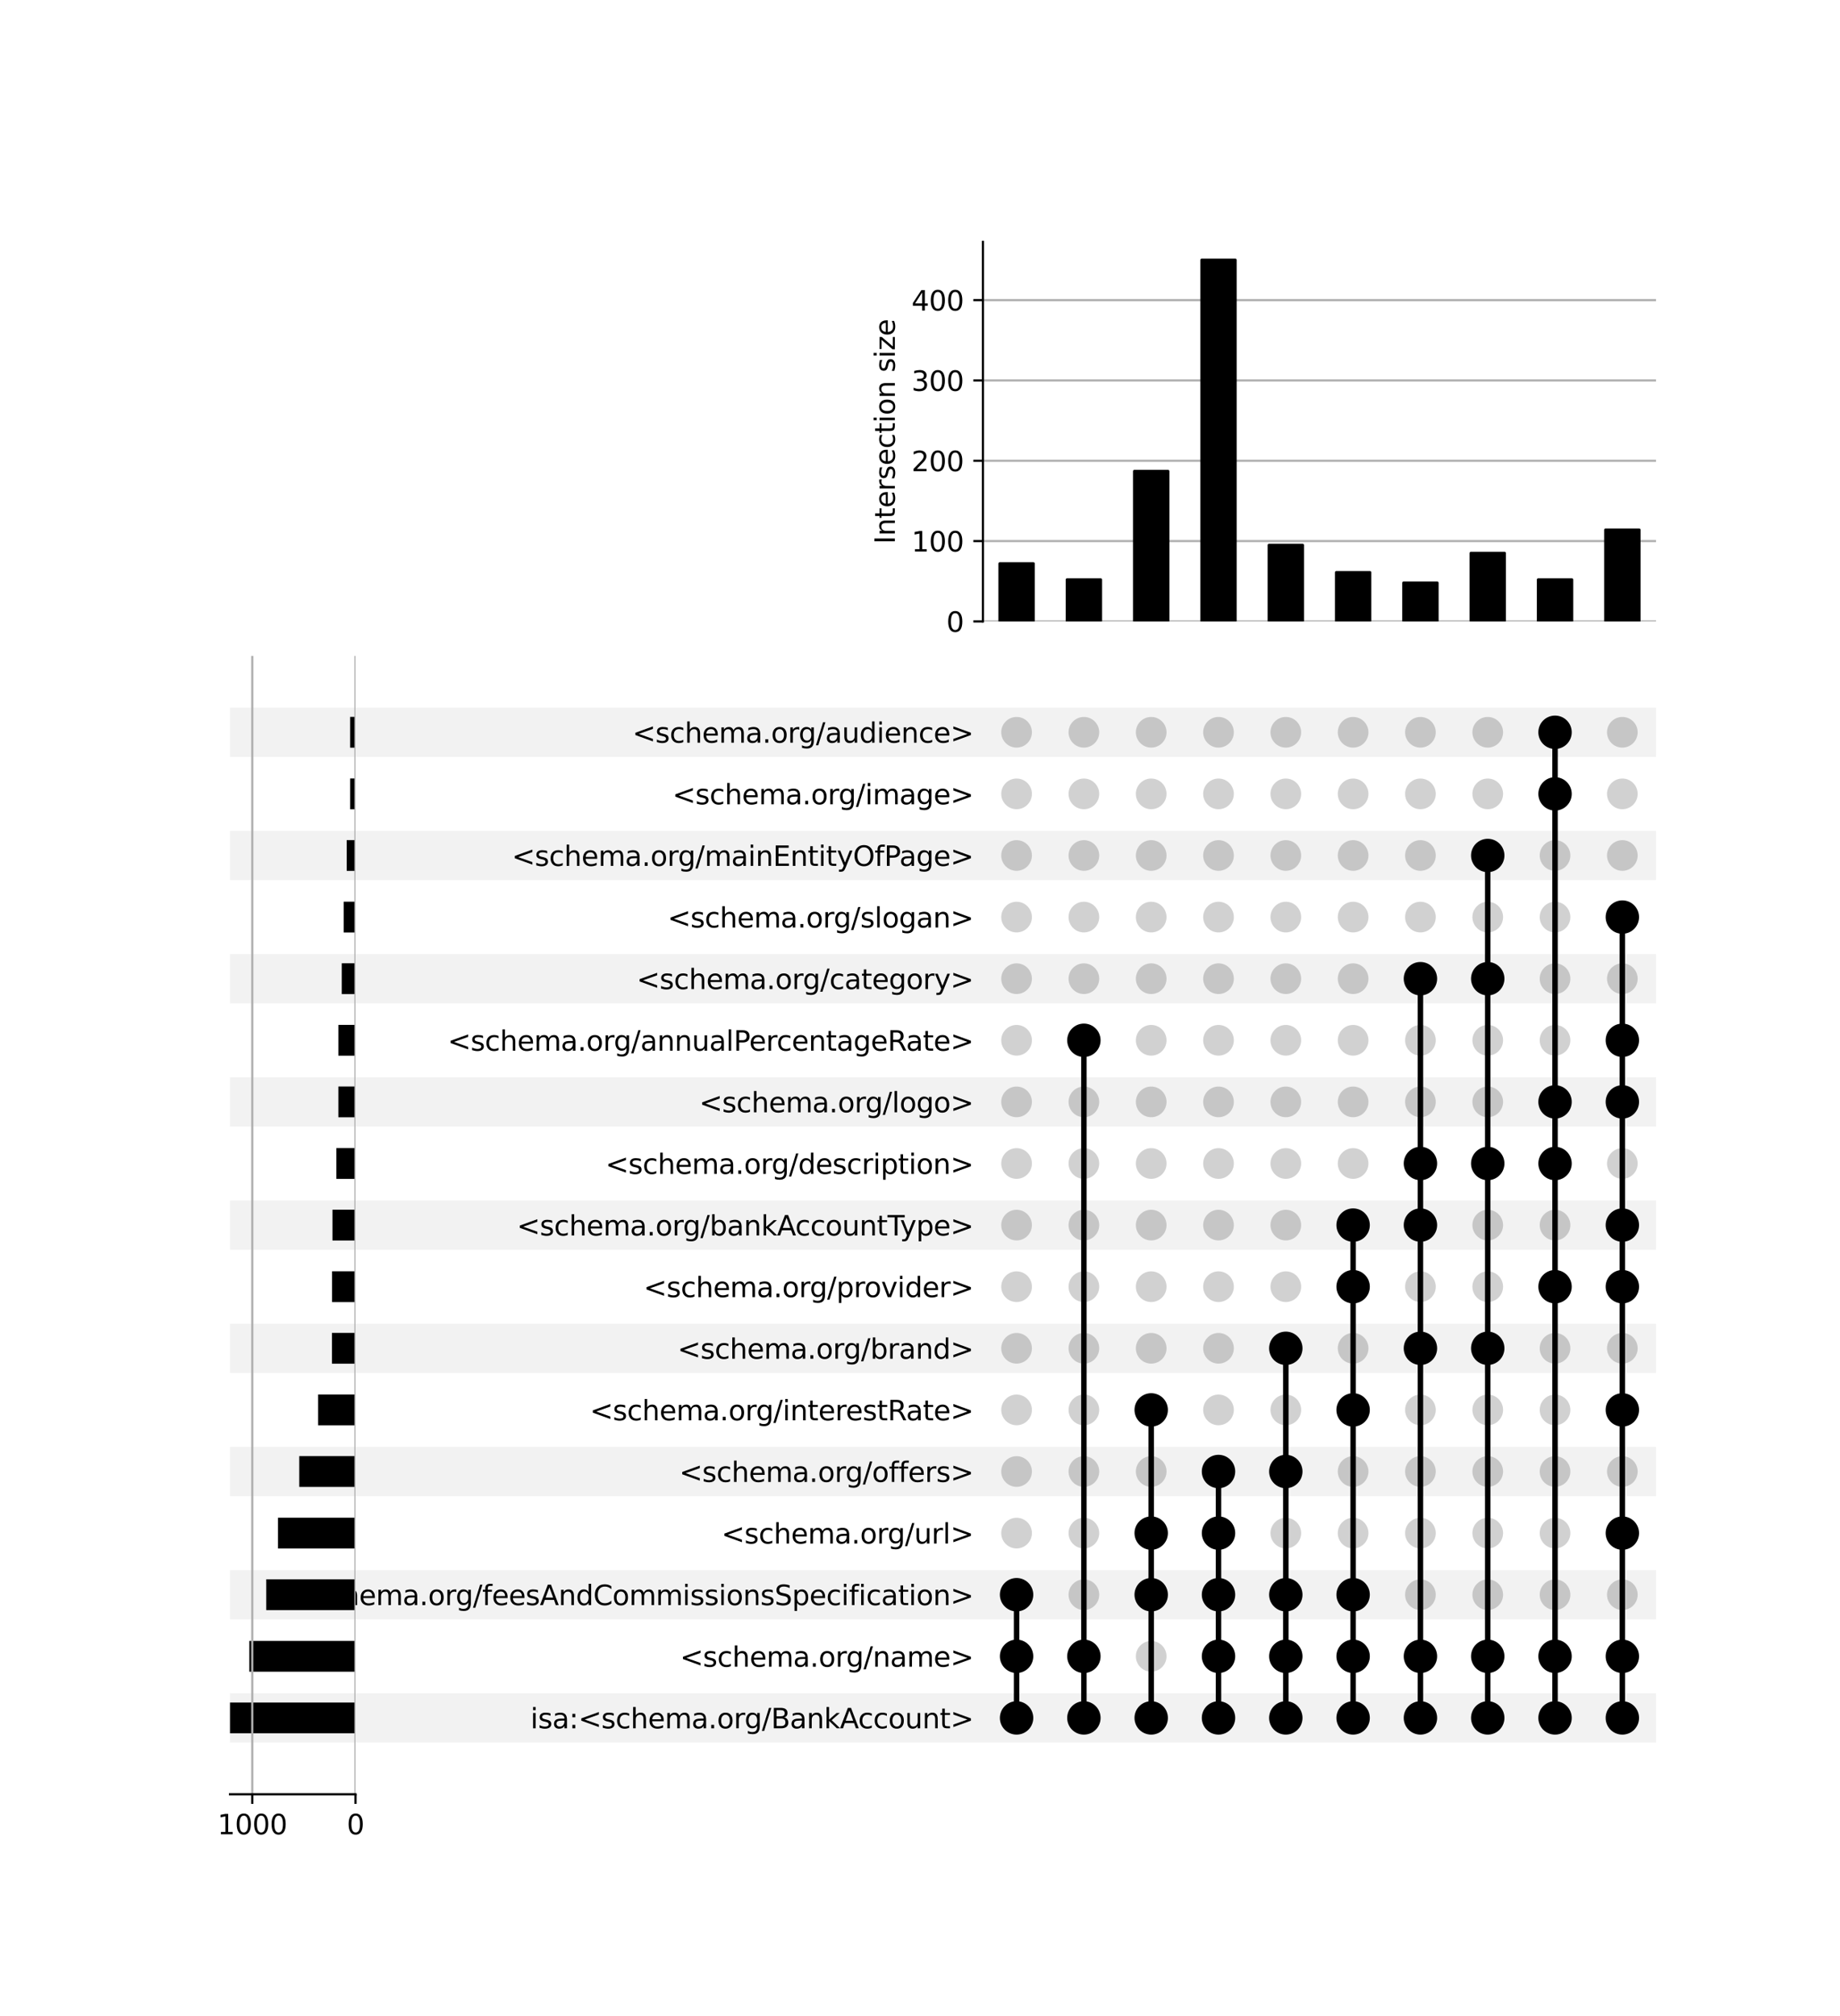 <?xml version="1.0" encoding="utf-8" standalone="no"?>
<!DOCTYPE svg PUBLIC "-//W3C//DTD SVG 1.1//EN"
  "http://www.w3.org/Graphics/SVG/1.1/DTD/svg11.dtd">
<svg xmlns:xlink="http://www.w3.org/1999/xlink" width="672pt" height="736pt" viewBox="0 0 672 736" xmlns="http://www.w3.org/2000/svg" version="1.1">
 <defs>
  <style type="text/css">*{stroke-linejoin: round; stroke-linecap: butt}</style>
 </defs>
 <g id="figure_1">
  <g id="patch_1">
   <path d="M 0 736 
L 672 736 
L 672 0 
L 0 0 
z
" style="fill: #ffffff"/>
  </g>
  <g id="axes_1">
   <g id="patch_2">
    <path d="M 84 636.149 
L 604.8 636.149 
L 604.8 618.158 
L 84 618.158 
z
" clip-path="url(#p74be927534)" style="fill-opacity: 0.051"/>
   </g>
   <g id="patch_3">
    <path d="M 84 591.172 
L 604.8 591.172 
L 604.8 573.18 
L 84 573.18 
z
" clip-path="url(#p74be927534)" style="fill-opacity: 0.051"/>
   </g>
   <g id="patch_4">
    <path d="M 84 546.194 
L 604.8 546.194 
L 604.8 528.203 
L 84 528.203 
z
" clip-path="url(#p74be927534)" style="fill-opacity: 0.051"/>
   </g>
   <g id="patch_5">
    <path d="M 84 501.216 
L 604.8 501.216 
L 604.8 483.225 
L 84 483.225 
z
" clip-path="url(#p74be927534)" style="fill-opacity: 0.051"/>
   </g>
   <g id="patch_6">
    <path d="M 84 456.238 
L 604.8 456.238 
L 604.8 438.247 
L 84 438.247 
z
" clip-path="url(#p74be927534)" style="fill-opacity: 0.051"/>
   </g>
   <g id="patch_7">
    <path d="M 84 411.26 
L 604.8 411.26 
L 604.8 393.269 
L 84 393.269 
z
" clip-path="url(#p74be927534)" style="fill-opacity: 0.051"/>
   </g>
   <g id="patch_8">
    <path d="M 84 366.283 
L 604.8 366.283 
L 604.8 348.292 
L 84 348.292 
z
" clip-path="url(#p74be927534)" style="fill-opacity: 0.051"/>
   </g>
   <g id="patch_9">
    <path d="M 84 321.305 
L 604.8 321.305 
L 604.8 303.314 
L 84 303.314 
z
" clip-path="url(#p74be927534)" style="fill-opacity: 0.051"/>
   </g>
   <g id="patch_10">
    <path d="M 84 276.327 
L 604.8 276.327 
L 604.8 258.336 
L 84 258.336 
z
" clip-path="url(#p74be927534)" style="fill-opacity: 0.051"/>
   </g>
   <g id="matplotlib.axis_1"/>
   <g id="matplotlib.axis_2">
    <g id="ytick_1"/>
    <g id="ytick_2"/>
    <g id="ytick_3"/>
    <g id="ytick_4"/>
    <g id="ytick_5"/>
    <g id="ytick_6"/>
    <g id="ytick_7"/>
    <g id="ytick_8"/>
    <g id="ytick_9"/>
    <g id="ytick_10"/>
    <g id="ytick_11"/>
    <g id="ytick_12"/>
    <g id="ytick_13"/>
    <g id="ytick_14"/>
    <g id="ytick_15"/>
    <g id="ytick_16"/>
    <g id="ytick_17"/>
   </g>
  </g>
  <g id="axes_2">
   <g id="matplotlib.axis_3">
    <g id="ytick_18">
     <g id="line2d_1"/>
     <g id="text_1">
      <!-- isa:&lt;schema.org/BankAccount&gt; -->
      <g transform="translate(193.728 630.953) scale(0.1 -0.1)">
       <defs>
        <path id="DejaVuSans-69" d="M 603 3500 
L 1178 3500 
L 1178 0 
L 603 0 
L 603 3500 
z
M 603 4863 
L 1178 4863 
L 1178 4134 
L 603 4134 
L 603 4863 
z
" transform="scale(0.016)"/>
        <path id="DejaVuSans-73" d="M 2834 3397 
L 2834 2853 
Q 2591 2978 2328 3040 
Q 2066 3103 1784 3103 
Q 1356 3103 1142 2972 
Q 928 2841 928 2578 
Q 928 2378 1081 2264 
Q 1234 2150 1697 2047 
L 1894 2003 
Q 2506 1872 2764 1633 
Q 3022 1394 3022 966 
Q 3022 478 2636 193 
Q 2250 -91 1575 -91 
Q 1294 -91 989 -36 
Q 684 19 347 128 
L 347 722 
Q 666 556 975 473 
Q 1284 391 1588 391 
Q 1994 391 2212 530 
Q 2431 669 2431 922 
Q 2431 1156 2273 1281 
Q 2116 1406 1581 1522 
L 1381 1569 
Q 847 1681 609 1914 
Q 372 2147 372 2553 
Q 372 3047 722 3315 
Q 1072 3584 1716 3584 
Q 2034 3584 2315 3537 
Q 2597 3491 2834 3397 
z
" transform="scale(0.016)"/>
        <path id="DejaVuSans-61" d="M 2194 1759 
Q 1497 1759 1228 1600 
Q 959 1441 959 1056 
Q 959 750 1161 570 
Q 1363 391 1709 391 
Q 2188 391 2477 730 
Q 2766 1069 2766 1631 
L 2766 1759 
L 2194 1759 
z
M 3341 1997 
L 3341 0 
L 2766 0 
L 2766 531 
Q 2569 213 2275 61 
Q 1981 -91 1556 -91 
Q 1019 -91 701 211 
Q 384 513 384 1019 
Q 384 1609 779 1909 
Q 1175 2209 1959 2209 
L 2766 2209 
L 2766 2266 
Q 2766 2663 2505 2880 
Q 2244 3097 1772 3097 
Q 1472 3097 1187 3025 
Q 903 2953 641 2809 
L 641 3341 
Q 956 3463 1253 3523 
Q 1550 3584 1831 3584 
Q 2591 3584 2966 3190 
Q 3341 2797 3341 1997 
z
" transform="scale(0.016)"/>
        <path id="DejaVuSans-3a" d="M 750 794 
L 1409 794 
L 1409 0 
L 750 0 
L 750 794 
z
M 750 3309 
L 1409 3309 
L 1409 2516 
L 750 2516 
L 750 3309 
z
" transform="scale(0.016)"/>
        <path id="DejaVuSans-3c" d="M 4684 3150 
L 1459 2003 
L 4684 863 
L 4684 294 
L 678 1747 
L 678 2266 
L 4684 3719 
L 4684 3150 
z
" transform="scale(0.016)"/>
        <path id="DejaVuSans-63" d="M 3122 3366 
L 3122 2828 
Q 2878 2963 2633 3030 
Q 2388 3097 2138 3097 
Q 1578 3097 1268 2742 
Q 959 2388 959 1747 
Q 959 1106 1268 751 
Q 1578 397 2138 397 
Q 2388 397 2633 464 
Q 2878 531 3122 666 
L 3122 134 
Q 2881 22 2623 -34 
Q 2366 -91 2075 -91 
Q 1284 -91 818 406 
Q 353 903 353 1747 
Q 353 2603 823 3093 
Q 1294 3584 2113 3584 
Q 2378 3584 2631 3529 
Q 2884 3475 3122 3366 
z
" transform="scale(0.016)"/>
        <path id="DejaVuSans-68" d="M 3513 2113 
L 3513 0 
L 2938 0 
L 2938 2094 
Q 2938 2591 2744 2837 
Q 2550 3084 2163 3084 
Q 1697 3084 1428 2787 
Q 1159 2491 1159 1978 
L 1159 0 
L 581 0 
L 581 4863 
L 1159 4863 
L 1159 2956 
Q 1366 3272 1645 3428 
Q 1925 3584 2291 3584 
Q 2894 3584 3203 3211 
Q 3513 2838 3513 2113 
z
" transform="scale(0.016)"/>
        <path id="DejaVuSans-65" d="M 3597 1894 
L 3597 1613 
L 953 1613 
Q 991 1019 1311 708 
Q 1631 397 2203 397 
Q 2534 397 2845 478 
Q 3156 559 3463 722 
L 3463 178 
Q 3153 47 2828 -22 
Q 2503 -91 2169 -91 
Q 1331 -91 842 396 
Q 353 884 353 1716 
Q 353 2575 817 3079 
Q 1281 3584 2069 3584 
Q 2775 3584 3186 3129 
Q 3597 2675 3597 1894 
z
M 3022 2063 
Q 3016 2534 2758 2815 
Q 2500 3097 2075 3097 
Q 1594 3097 1305 2825 
Q 1016 2553 972 2059 
L 3022 2063 
z
" transform="scale(0.016)"/>
        <path id="DejaVuSans-6d" d="M 3328 2828 
Q 3544 3216 3844 3400 
Q 4144 3584 4550 3584 
Q 5097 3584 5394 3201 
Q 5691 2819 5691 2113 
L 5691 0 
L 5113 0 
L 5113 2094 
Q 5113 2597 4934 2840 
Q 4756 3084 4391 3084 
Q 3944 3084 3684 2787 
Q 3425 2491 3425 1978 
L 3425 0 
L 2847 0 
L 2847 2094 
Q 2847 2600 2669 2842 
Q 2491 3084 2119 3084 
Q 1678 3084 1418 2786 
Q 1159 2488 1159 1978 
L 1159 0 
L 581 0 
L 581 3500 
L 1159 3500 
L 1159 2956 
Q 1356 3278 1631 3431 
Q 1906 3584 2284 3584 
Q 2666 3584 2933 3390 
Q 3200 3197 3328 2828 
z
" transform="scale(0.016)"/>
        <path id="DejaVuSans-2e" d="M 684 794 
L 1344 794 
L 1344 0 
L 684 0 
L 684 794 
z
" transform="scale(0.016)"/>
        <path id="DejaVuSans-6f" d="M 1959 3097 
Q 1497 3097 1228 2736 
Q 959 2375 959 1747 
Q 959 1119 1226 758 
Q 1494 397 1959 397 
Q 2419 397 2687 759 
Q 2956 1122 2956 1747 
Q 2956 2369 2687 2733 
Q 2419 3097 1959 3097 
z
M 1959 3584 
Q 2709 3584 3137 3096 
Q 3566 2609 3566 1747 
Q 3566 888 3137 398 
Q 2709 -91 1959 -91 
Q 1206 -91 779 398 
Q 353 888 353 1747 
Q 353 2609 779 3096 
Q 1206 3584 1959 3584 
z
" transform="scale(0.016)"/>
        <path id="DejaVuSans-72" d="M 2631 2963 
Q 2534 3019 2420 3045 
Q 2306 3072 2169 3072 
Q 1681 3072 1420 2755 
Q 1159 2438 1159 1844 
L 1159 0 
L 581 0 
L 581 3500 
L 1159 3500 
L 1159 2956 
Q 1341 3275 1631 3429 
Q 1922 3584 2338 3584 
Q 2397 3584 2469 3576 
Q 2541 3569 2628 3553 
L 2631 2963 
z
" transform="scale(0.016)"/>
        <path id="DejaVuSans-67" d="M 2906 1791 
Q 2906 2416 2648 2759 
Q 2391 3103 1925 3103 
Q 1463 3103 1205 2759 
Q 947 2416 947 1791 
Q 947 1169 1205 825 
Q 1463 481 1925 481 
Q 2391 481 2648 825 
Q 2906 1169 2906 1791 
z
M 3481 434 
Q 3481 -459 3084 -895 
Q 2688 -1331 1869 -1331 
Q 1566 -1331 1297 -1286 
Q 1028 -1241 775 -1147 
L 775 -588 
Q 1028 -725 1275 -790 
Q 1522 -856 1778 -856 
Q 2344 -856 2625 -561 
Q 2906 -266 2906 331 
L 2906 616 
Q 2728 306 2450 153 
Q 2172 0 1784 0 
Q 1141 0 747 490 
Q 353 981 353 1791 
Q 353 2603 747 3093 
Q 1141 3584 1784 3584 
Q 2172 3584 2450 3431 
Q 2728 3278 2906 2969 
L 2906 3500 
L 3481 3500 
L 3481 434 
z
" transform="scale(0.016)"/>
        <path id="DejaVuSans-2f" d="M 1625 4666 
L 2156 4666 
L 531 -594 
L 0 -594 
L 1625 4666 
z
" transform="scale(0.016)"/>
        <path id="DejaVuSans-42" d="M 1259 2228 
L 1259 519 
L 2272 519 
Q 2781 519 3026 730 
Q 3272 941 3272 1375 
Q 3272 1813 3026 2020 
Q 2781 2228 2272 2228 
L 1259 2228 
z
M 1259 4147 
L 1259 2741 
L 2194 2741 
Q 2656 2741 2882 2914 
Q 3109 3088 3109 3444 
Q 3109 3797 2882 3972 
Q 2656 4147 2194 4147 
L 1259 4147 
z
M 628 4666 
L 2241 4666 
Q 2963 4666 3353 4366 
Q 3744 4066 3744 3513 
Q 3744 3084 3544 2831 
Q 3344 2578 2956 2516 
Q 3422 2416 3680 2098 
Q 3938 1781 3938 1306 
Q 3938 681 3513 340 
Q 3088 0 2303 0 
L 628 0 
L 628 4666 
z
" transform="scale(0.016)"/>
        <path id="DejaVuSans-6e" d="M 3513 2113 
L 3513 0 
L 2938 0 
L 2938 2094 
Q 2938 2591 2744 2837 
Q 2550 3084 2163 3084 
Q 1697 3084 1428 2787 
Q 1159 2491 1159 1978 
L 1159 0 
L 581 0 
L 581 3500 
L 1159 3500 
L 1159 2956 
Q 1366 3272 1645 3428 
Q 1925 3584 2291 3584 
Q 2894 3584 3203 3211 
Q 3513 2838 3513 2113 
z
" transform="scale(0.016)"/>
        <path id="DejaVuSans-6b" d="M 581 4863 
L 1159 4863 
L 1159 1991 
L 2875 3500 
L 3609 3500 
L 1753 1863 
L 3688 0 
L 2938 0 
L 1159 1709 
L 1159 0 
L 581 0 
L 581 4863 
z
" transform="scale(0.016)"/>
        <path id="DejaVuSans-41" d="M 2188 4044 
L 1331 1722 
L 3047 1722 
L 2188 4044 
z
M 1831 4666 
L 2547 4666 
L 4325 0 
L 3669 0 
L 3244 1197 
L 1141 1197 
L 716 0 
L 50 0 
L 1831 4666 
z
" transform="scale(0.016)"/>
        <path id="DejaVuSans-75" d="M 544 1381 
L 544 3500 
L 1119 3500 
L 1119 1403 
Q 1119 906 1312 657 
Q 1506 409 1894 409 
Q 2359 409 2629 706 
Q 2900 1003 2900 1516 
L 2900 3500 
L 3475 3500 
L 3475 0 
L 2900 0 
L 2900 538 
Q 2691 219 2414 64 
Q 2138 -91 1772 -91 
Q 1169 -91 856 284 
Q 544 659 544 1381 
z
M 1991 3584 
L 1991 3584 
z
" transform="scale(0.016)"/>
        <path id="DejaVuSans-74" d="M 1172 4494 
L 1172 3500 
L 2356 3500 
L 2356 3053 
L 1172 3053 
L 1172 1153 
Q 1172 725 1289 603 
Q 1406 481 1766 481 
L 2356 481 
L 2356 0 
L 1766 0 
Q 1100 0 847 248 
Q 594 497 594 1153 
L 594 3053 
L 172 3053 
L 172 3500 
L 594 3500 
L 594 4494 
L 1172 4494 
z
" transform="scale(0.016)"/>
        <path id="DejaVuSans-3e" d="M 678 3150 
L 678 3719 
L 4684 2266 
L 4684 1747 
L 678 294 
L 678 863 
L 3897 2003 
L 678 3150 
z
" transform="scale(0.016)"/>
       </defs>
       <use xlink:href="#DejaVuSans-69"/>
       <use xlink:href="#DejaVuSans-73" x="27.783"/>
       <use xlink:href="#DejaVuSans-61" x="79.883"/>
       <use xlink:href="#DejaVuSans-3a" x="141.162"/>
       <use xlink:href="#DejaVuSans-3c" x="174.854"/>
       <use xlink:href="#DejaVuSans-73" x="258.643"/>
       <use xlink:href="#DejaVuSans-63" x="310.742"/>
       <use xlink:href="#DejaVuSans-68" x="365.723"/>
       <use xlink:href="#DejaVuSans-65" x="429.102"/>
       <use xlink:href="#DejaVuSans-6d" x="490.625"/>
       <use xlink:href="#DejaVuSans-61" x="588.037"/>
       <use xlink:href="#DejaVuSans-2e" x="649.316"/>
       <use xlink:href="#DejaVuSans-6f" x="681.104"/>
       <use xlink:href="#DejaVuSans-72" x="742.285"/>
       <use xlink:href="#DejaVuSans-67" x="781.648"/>
       <use xlink:href="#DejaVuSans-2f" x="845.125"/>
       <use xlink:href="#DejaVuSans-42" x="878.816"/>
       <use xlink:href="#DejaVuSans-61" x="947.42"/>
       <use xlink:href="#DejaVuSans-6e" x="1008.699"/>
       <use xlink:href="#DejaVuSans-6b" x="1072.078"/>
       <use xlink:href="#DejaVuSans-41" x="1129.988"/>
       <use xlink:href="#DejaVuSans-63" x="1196.646"/>
       <use xlink:href="#DejaVuSans-63" x="1251.627"/>
       <use xlink:href="#DejaVuSans-6f" x="1306.607"/>
       <use xlink:href="#DejaVuSans-75" x="1367.789"/>
       <use xlink:href="#DejaVuSans-6e" x="1431.168"/>
       <use xlink:href="#DejaVuSans-74" x="1494.547"/>
       <use xlink:href="#DejaVuSans-3e" x="1533.756"/>
      </g>
     </g>
    </g>
    <g id="ytick_19">
     <g id="line2d_2"/>
     <g id="text_2">
      <!-- &lt;schema.org/name&gt; -->
      <g transform="translate(248.346 608.464) scale(0.1 -0.1)">
       <use xlink:href="#DejaVuSans-3c"/>
       <use xlink:href="#DejaVuSans-73" x="83.789"/>
       <use xlink:href="#DejaVuSans-63" x="135.889"/>
       <use xlink:href="#DejaVuSans-68" x="190.869"/>
       <use xlink:href="#DejaVuSans-65" x="254.248"/>
       <use xlink:href="#DejaVuSans-6d" x="315.771"/>
       <use xlink:href="#DejaVuSans-61" x="413.184"/>
       <use xlink:href="#DejaVuSans-2e" x="474.463"/>
       <use xlink:href="#DejaVuSans-6f" x="506.25"/>
       <use xlink:href="#DejaVuSans-72" x="567.432"/>
       <use xlink:href="#DejaVuSans-67" x="606.795"/>
       <use xlink:href="#DejaVuSans-2f" x="670.271"/>
       <use xlink:href="#DejaVuSans-6e" x="703.963"/>
       <use xlink:href="#DejaVuSans-61" x="767.342"/>
       <use xlink:href="#DejaVuSans-6d" x="828.621"/>
       <use xlink:href="#DejaVuSans-65" x="926.033"/>
       <use xlink:href="#DejaVuSans-3e" x="987.557"/>
      </g>
     </g>
    </g>
    <g id="ytick_20">
     <g id="line2d_3"/>
     <g id="text_3">
      <!-- &lt;schema.org/feesAndCommissionsSpecification&gt; -->
      <g transform="translate(105.714 585.975) scale(0.1 -0.1)">
       <defs>
        <path id="DejaVuSans-66" d="M 2375 4863 
L 2375 4384 
L 1825 4384 
Q 1516 4384 1395 4259 
Q 1275 4134 1275 3809 
L 1275 3500 
L 2222 3500 
L 2222 3053 
L 1275 3053 
L 1275 0 
L 697 0 
L 697 3053 
L 147 3053 
L 147 3500 
L 697 3500 
L 697 3744 
Q 697 4328 969 4595 
Q 1241 4863 1831 4863 
L 2375 4863 
z
" transform="scale(0.016)"/>
        <path id="DejaVuSans-64" d="M 2906 2969 
L 2906 4863 
L 3481 4863 
L 3481 0 
L 2906 0 
L 2906 525 
Q 2725 213 2448 61 
Q 2172 -91 1784 -91 
Q 1150 -91 751 415 
Q 353 922 353 1747 
Q 353 2572 751 3078 
Q 1150 3584 1784 3584 
Q 2172 3584 2448 3432 
Q 2725 3281 2906 2969 
z
M 947 1747 
Q 947 1113 1208 752 
Q 1469 391 1925 391 
Q 2381 391 2643 752 
Q 2906 1113 2906 1747 
Q 2906 2381 2643 2742 
Q 2381 3103 1925 3103 
Q 1469 3103 1208 2742 
Q 947 2381 947 1747 
z
" transform="scale(0.016)"/>
        <path id="DejaVuSans-43" d="M 4122 4306 
L 4122 3641 
Q 3803 3938 3442 4084 
Q 3081 4231 2675 4231 
Q 1875 4231 1450 3742 
Q 1025 3253 1025 2328 
Q 1025 1406 1450 917 
Q 1875 428 2675 428 
Q 3081 428 3442 575 
Q 3803 722 4122 1019 
L 4122 359 
Q 3791 134 3420 21 
Q 3050 -91 2638 -91 
Q 1578 -91 968 557 
Q 359 1206 359 2328 
Q 359 3453 968 4101 
Q 1578 4750 2638 4750 
Q 3056 4750 3426 4639 
Q 3797 4528 4122 4306 
z
" transform="scale(0.016)"/>
        <path id="DejaVuSans-53" d="M 3425 4513 
L 3425 3897 
Q 3066 4069 2747 4153 
Q 2428 4238 2131 4238 
Q 1616 4238 1336 4038 
Q 1056 3838 1056 3469 
Q 1056 3159 1242 3001 
Q 1428 2844 1947 2747 
L 2328 2669 
Q 3034 2534 3370 2195 
Q 3706 1856 3706 1288 
Q 3706 609 3251 259 
Q 2797 -91 1919 -91 
Q 1588 -91 1214 -16 
Q 841 59 441 206 
L 441 856 
Q 825 641 1194 531 
Q 1563 422 1919 422 
Q 2459 422 2753 634 
Q 3047 847 3047 1241 
Q 3047 1584 2836 1778 
Q 2625 1972 2144 2069 
L 1759 2144 
Q 1053 2284 737 2584 
Q 422 2884 422 3419 
Q 422 4038 858 4394 
Q 1294 4750 2059 4750 
Q 2388 4750 2728 4690 
Q 3069 4631 3425 4513 
z
" transform="scale(0.016)"/>
        <path id="DejaVuSans-70" d="M 1159 525 
L 1159 -1331 
L 581 -1331 
L 581 3500 
L 1159 3500 
L 1159 2969 
Q 1341 3281 1617 3432 
Q 1894 3584 2278 3584 
Q 2916 3584 3314 3078 
Q 3713 2572 3713 1747 
Q 3713 922 3314 415 
Q 2916 -91 2278 -91 
Q 1894 -91 1617 61 
Q 1341 213 1159 525 
z
M 3116 1747 
Q 3116 2381 2855 2742 
Q 2594 3103 2138 3103 
Q 1681 3103 1420 2742 
Q 1159 2381 1159 1747 
Q 1159 1113 1420 752 
Q 1681 391 2138 391 
Q 2594 391 2855 752 
Q 3116 1113 3116 1747 
z
" transform="scale(0.016)"/>
       </defs>
       <use xlink:href="#DejaVuSans-3c"/>
       <use xlink:href="#DejaVuSans-73" x="83.789"/>
       <use xlink:href="#DejaVuSans-63" x="135.889"/>
       <use xlink:href="#DejaVuSans-68" x="190.869"/>
       <use xlink:href="#DejaVuSans-65" x="254.248"/>
       <use xlink:href="#DejaVuSans-6d" x="315.771"/>
       <use xlink:href="#DejaVuSans-61" x="413.184"/>
       <use xlink:href="#DejaVuSans-2e" x="474.463"/>
       <use xlink:href="#DejaVuSans-6f" x="506.25"/>
       <use xlink:href="#DejaVuSans-72" x="567.432"/>
       <use xlink:href="#DejaVuSans-67" x="606.795"/>
       <use xlink:href="#DejaVuSans-2f" x="670.271"/>
       <use xlink:href="#DejaVuSans-66" x="703.963"/>
       <use xlink:href="#DejaVuSans-65" x="739.168"/>
       <use xlink:href="#DejaVuSans-65" x="800.691"/>
       <use xlink:href="#DejaVuSans-73" x="862.215"/>
       <use xlink:href="#DejaVuSans-41" x="914.314"/>
       <use xlink:href="#DejaVuSans-6e" x="982.723"/>
       <use xlink:href="#DejaVuSans-64" x="1046.102"/>
       <use xlink:href="#DejaVuSans-43" x="1109.578"/>
       <use xlink:href="#DejaVuSans-6f" x="1179.402"/>
       <use xlink:href="#DejaVuSans-6d" x="1240.584"/>
       <use xlink:href="#DejaVuSans-6d" x="1337.996"/>
       <use xlink:href="#DejaVuSans-69" x="1435.408"/>
       <use xlink:href="#DejaVuSans-73" x="1463.191"/>
       <use xlink:href="#DejaVuSans-73" x="1515.291"/>
       <use xlink:href="#DejaVuSans-69" x="1567.391"/>
       <use xlink:href="#DejaVuSans-6f" x="1595.174"/>
       <use xlink:href="#DejaVuSans-6e" x="1656.355"/>
       <use xlink:href="#DejaVuSans-73" x="1719.734"/>
       <use xlink:href="#DejaVuSans-53" x="1771.834"/>
       <use xlink:href="#DejaVuSans-70" x="1835.311"/>
       <use xlink:href="#DejaVuSans-65" x="1898.787"/>
       <use xlink:href="#DejaVuSans-63" x="1960.311"/>
       <use xlink:href="#DejaVuSans-69" x="2015.291"/>
       <use xlink:href="#DejaVuSans-66" x="2043.074"/>
       <use xlink:href="#DejaVuSans-69" x="2078.279"/>
       <use xlink:href="#DejaVuSans-63" x="2106.062"/>
       <use xlink:href="#DejaVuSans-61" x="2161.043"/>
       <use xlink:href="#DejaVuSans-74" x="2222.322"/>
       <use xlink:href="#DejaVuSans-69" x="2261.531"/>
       <use xlink:href="#DejaVuSans-6f" x="2289.314"/>
       <use xlink:href="#DejaVuSans-6e" x="2350.496"/>
       <use xlink:href="#DejaVuSans-3e" x="2413.875"/>
      </g>
     </g>
    </g>
    <g id="ytick_21">
     <g id="line2d_4"/>
     <g id="text_4">
      <!-- &lt;schema.org/url&gt; -->
      <g transform="translate(263.479 563.486) scale(0.1 -0.1)">
       <defs>
        <path id="DejaVuSans-6c" d="M 603 4863 
L 1178 4863 
L 1178 0 
L 603 0 
L 603 4863 
z
" transform="scale(0.016)"/>
       </defs>
       <use xlink:href="#DejaVuSans-3c"/>
       <use xlink:href="#DejaVuSans-73" x="83.789"/>
       <use xlink:href="#DejaVuSans-63" x="135.889"/>
       <use xlink:href="#DejaVuSans-68" x="190.869"/>
       <use xlink:href="#DejaVuSans-65" x="254.248"/>
       <use xlink:href="#DejaVuSans-6d" x="315.771"/>
       <use xlink:href="#DejaVuSans-61" x="413.184"/>
       <use xlink:href="#DejaVuSans-2e" x="474.463"/>
       <use xlink:href="#DejaVuSans-6f" x="506.25"/>
       <use xlink:href="#DejaVuSans-72" x="567.432"/>
       <use xlink:href="#DejaVuSans-67" x="606.795"/>
       <use xlink:href="#DejaVuSans-2f" x="670.271"/>
       <use xlink:href="#DejaVuSans-75" x="703.963"/>
       <use xlink:href="#DejaVuSans-72" x="767.342"/>
       <use xlink:href="#DejaVuSans-6c" x="808.455"/>
       <use xlink:href="#DejaVuSans-3e" x="836.238"/>
      </g>
     </g>
    </g>
    <g id="ytick_22">
     <g id="line2d_5"/>
     <g id="text_5">
      <!-- &lt;schema.org/offers&gt; -->
      <g transform="translate(248.073 540.997) scale(0.1 -0.1)">
       <use xlink:href="#DejaVuSans-3c"/>
       <use xlink:href="#DejaVuSans-73" x="83.789"/>
       <use xlink:href="#DejaVuSans-63" x="135.889"/>
       <use xlink:href="#DejaVuSans-68" x="190.869"/>
       <use xlink:href="#DejaVuSans-65" x="254.248"/>
       <use xlink:href="#DejaVuSans-6d" x="315.771"/>
       <use xlink:href="#DejaVuSans-61" x="413.184"/>
       <use xlink:href="#DejaVuSans-2e" x="474.463"/>
       <use xlink:href="#DejaVuSans-6f" x="506.25"/>
       <use xlink:href="#DejaVuSans-72" x="567.432"/>
       <use xlink:href="#DejaVuSans-67" x="606.795"/>
       <use xlink:href="#DejaVuSans-2f" x="670.271"/>
       <use xlink:href="#DejaVuSans-6f" x="703.963"/>
       <use xlink:href="#DejaVuSans-66" x="765.145"/>
       <use xlink:href="#DejaVuSans-66" x="800.35"/>
       <use xlink:href="#DejaVuSans-65" x="835.555"/>
       <use xlink:href="#DejaVuSans-72" x="897.078"/>
       <use xlink:href="#DejaVuSans-73" x="938.191"/>
       <use xlink:href="#DejaVuSans-3e" x="990.291"/>
      </g>
     </g>
    </g>
    <g id="ytick_23">
     <g id="line2d_6"/>
     <g id="text_6">
      <!-- &lt;schema.org/interestRate&gt; -->
      <g transform="translate(215.423 518.509) scale(0.1 -0.1)">
       <defs>
        <path id="DejaVuSans-52" d="M 2841 2188 
Q 3044 2119 3236 1894 
Q 3428 1669 3622 1275 
L 4263 0 
L 3584 0 
L 2988 1197 
Q 2756 1666 2539 1819 
Q 2322 1972 1947 1972 
L 1259 1972 
L 1259 0 
L 628 0 
L 628 4666 
L 2053 4666 
Q 2853 4666 3247 4331 
Q 3641 3997 3641 3322 
Q 3641 2881 3436 2590 
Q 3231 2300 2841 2188 
z
M 1259 4147 
L 1259 2491 
L 2053 2491 
Q 2509 2491 2742 2702 
Q 2975 2913 2975 3322 
Q 2975 3731 2742 3939 
Q 2509 4147 2053 4147 
L 1259 4147 
z
" transform="scale(0.016)"/>
       </defs>
       <use xlink:href="#DejaVuSans-3c"/>
       <use xlink:href="#DejaVuSans-73" x="83.789"/>
       <use xlink:href="#DejaVuSans-63" x="135.889"/>
       <use xlink:href="#DejaVuSans-68" x="190.869"/>
       <use xlink:href="#DejaVuSans-65" x="254.248"/>
       <use xlink:href="#DejaVuSans-6d" x="315.771"/>
       <use xlink:href="#DejaVuSans-61" x="413.184"/>
       <use xlink:href="#DejaVuSans-2e" x="474.463"/>
       <use xlink:href="#DejaVuSans-6f" x="506.25"/>
       <use xlink:href="#DejaVuSans-72" x="567.432"/>
       <use xlink:href="#DejaVuSans-67" x="606.795"/>
       <use xlink:href="#DejaVuSans-2f" x="670.271"/>
       <use xlink:href="#DejaVuSans-69" x="703.963"/>
       <use xlink:href="#DejaVuSans-6e" x="731.746"/>
       <use xlink:href="#DejaVuSans-74" x="795.125"/>
       <use xlink:href="#DejaVuSans-65" x="834.334"/>
       <use xlink:href="#DejaVuSans-72" x="895.857"/>
       <use xlink:href="#DejaVuSans-65" x="934.721"/>
       <use xlink:href="#DejaVuSans-73" x="996.244"/>
       <use xlink:href="#DejaVuSans-74" x="1048.344"/>
       <use xlink:href="#DejaVuSans-52" x="1087.553"/>
       <use xlink:href="#DejaVuSans-61" x="1154.785"/>
       <use xlink:href="#DejaVuSans-74" x="1216.064"/>
       <use xlink:href="#DejaVuSans-65" x="1255.273"/>
       <use xlink:href="#DejaVuSans-3e" x="1316.797"/>
      </g>
     </g>
    </g>
    <g id="ytick_24">
     <g id="line2d_7"/>
     <g id="text_7">
      <!-- &lt;schema.org/brand&gt; -->
      <g transform="translate(247.432 496.02) scale(0.1 -0.1)">
       <defs>
        <path id="DejaVuSans-62" d="M 3116 1747 
Q 3116 2381 2855 2742 
Q 2594 3103 2138 3103 
Q 1681 3103 1420 2742 
Q 1159 2381 1159 1747 
Q 1159 1113 1420 752 
Q 1681 391 2138 391 
Q 2594 391 2855 752 
Q 3116 1113 3116 1747 
z
M 1159 2969 
Q 1341 3281 1617 3432 
Q 1894 3584 2278 3584 
Q 2916 3584 3314 3078 
Q 3713 2572 3713 1747 
Q 3713 922 3314 415 
Q 2916 -91 2278 -91 
Q 1894 -91 1617 61 
Q 1341 213 1159 525 
L 1159 0 
L 581 0 
L 581 4863 
L 1159 4863 
L 1159 2969 
z
" transform="scale(0.016)"/>
       </defs>
       <use xlink:href="#DejaVuSans-3c"/>
       <use xlink:href="#DejaVuSans-73" x="83.789"/>
       <use xlink:href="#DejaVuSans-63" x="135.889"/>
       <use xlink:href="#DejaVuSans-68" x="190.869"/>
       <use xlink:href="#DejaVuSans-65" x="254.248"/>
       <use xlink:href="#DejaVuSans-6d" x="315.771"/>
       <use xlink:href="#DejaVuSans-61" x="413.184"/>
       <use xlink:href="#DejaVuSans-2e" x="474.463"/>
       <use xlink:href="#DejaVuSans-6f" x="506.25"/>
       <use xlink:href="#DejaVuSans-72" x="567.432"/>
       <use xlink:href="#DejaVuSans-67" x="606.795"/>
       <use xlink:href="#DejaVuSans-2f" x="670.271"/>
       <use xlink:href="#DejaVuSans-62" x="703.963"/>
       <use xlink:href="#DejaVuSans-72" x="767.439"/>
       <use xlink:href="#DejaVuSans-61" x="808.553"/>
       <use xlink:href="#DejaVuSans-6e" x="869.832"/>
       <use xlink:href="#DejaVuSans-64" x="933.211"/>
       <use xlink:href="#DejaVuSans-3e" x="996.688"/>
      </g>
     </g>
    </g>
    <g id="ytick_25">
     <g id="line2d_8"/>
     <g id="text_8">
      <!-- &lt;schema.org/provider&gt; -->
      <g transform="translate(235.043 473.531) scale(0.1 -0.1)">
       <defs>
        <path id="DejaVuSans-76" d="M 191 3500 
L 800 3500 
L 1894 563 
L 2988 3500 
L 3597 3500 
L 2284 0 
L 1503 0 
L 191 3500 
z
" transform="scale(0.016)"/>
       </defs>
       <use xlink:href="#DejaVuSans-3c"/>
       <use xlink:href="#DejaVuSans-73" x="83.789"/>
       <use xlink:href="#DejaVuSans-63" x="135.889"/>
       <use xlink:href="#DejaVuSans-68" x="190.869"/>
       <use xlink:href="#DejaVuSans-65" x="254.248"/>
       <use xlink:href="#DejaVuSans-6d" x="315.771"/>
       <use xlink:href="#DejaVuSans-61" x="413.184"/>
       <use xlink:href="#DejaVuSans-2e" x="474.463"/>
       <use xlink:href="#DejaVuSans-6f" x="506.25"/>
       <use xlink:href="#DejaVuSans-72" x="567.432"/>
       <use xlink:href="#DejaVuSans-67" x="606.795"/>
       <use xlink:href="#DejaVuSans-2f" x="670.271"/>
       <use xlink:href="#DejaVuSans-70" x="703.963"/>
       <use xlink:href="#DejaVuSans-72" x="767.439"/>
       <use xlink:href="#DejaVuSans-6f" x="806.303"/>
       <use xlink:href="#DejaVuSans-76" x="867.484"/>
       <use xlink:href="#DejaVuSans-69" x="926.664"/>
       <use xlink:href="#DejaVuSans-64" x="954.447"/>
       <use xlink:href="#DejaVuSans-65" x="1017.924"/>
       <use xlink:href="#DejaVuSans-72" x="1079.447"/>
       <use xlink:href="#DejaVuSans-3e" x="1120.561"/>
      </g>
     </g>
    </g>
    <g id="ytick_26">
     <g id="line2d_9"/>
     <g id="text_9">
      <!-- &lt;schema.org/bankAccountType&gt; -->
      <g transform="translate(188.759 451.042) scale(0.1 -0.1)">
       <defs>
        <path id="DejaVuSans-54" d="M -19 4666 
L 3928 4666 
L 3928 4134 
L 2272 4134 
L 2272 0 
L 1638 0 
L 1638 4134 
L -19 4134 
L -19 4666 
z
" transform="scale(0.016)"/>
        <path id="DejaVuSans-79" d="M 2059 -325 
Q 1816 -950 1584 -1140 
Q 1353 -1331 966 -1331 
L 506 -1331 
L 506 -850 
L 844 -850 
Q 1081 -850 1212 -737 
Q 1344 -625 1503 -206 
L 1606 56 
L 191 3500 
L 800 3500 
L 1894 763 
L 2988 3500 
L 3597 3500 
L 2059 -325 
z
" transform="scale(0.016)"/>
       </defs>
       <use xlink:href="#DejaVuSans-3c"/>
       <use xlink:href="#DejaVuSans-73" x="83.789"/>
       <use xlink:href="#DejaVuSans-63" x="135.889"/>
       <use xlink:href="#DejaVuSans-68" x="190.869"/>
       <use xlink:href="#DejaVuSans-65" x="254.248"/>
       <use xlink:href="#DejaVuSans-6d" x="315.771"/>
       <use xlink:href="#DejaVuSans-61" x="413.184"/>
       <use xlink:href="#DejaVuSans-2e" x="474.463"/>
       <use xlink:href="#DejaVuSans-6f" x="506.25"/>
       <use xlink:href="#DejaVuSans-72" x="567.432"/>
       <use xlink:href="#DejaVuSans-67" x="606.795"/>
       <use xlink:href="#DejaVuSans-2f" x="670.271"/>
       <use xlink:href="#DejaVuSans-62" x="703.963"/>
       <use xlink:href="#DejaVuSans-61" x="767.439"/>
       <use xlink:href="#DejaVuSans-6e" x="828.719"/>
       <use xlink:href="#DejaVuSans-6b" x="892.098"/>
       <use xlink:href="#DejaVuSans-41" x="950.008"/>
       <use xlink:href="#DejaVuSans-63" x="1016.666"/>
       <use xlink:href="#DejaVuSans-63" x="1071.646"/>
       <use xlink:href="#DejaVuSans-6f" x="1126.627"/>
       <use xlink:href="#DejaVuSans-75" x="1187.809"/>
       <use xlink:href="#DejaVuSans-6e" x="1251.188"/>
       <use xlink:href="#DejaVuSans-74" x="1314.566"/>
       <use xlink:href="#DejaVuSans-54" x="1353.775"/>
       <use xlink:href="#DejaVuSans-79" x="1399.234"/>
       <use xlink:href="#DejaVuSans-70" x="1458.414"/>
       <use xlink:href="#DejaVuSans-65" x="1521.891"/>
       <use xlink:href="#DejaVuSans-3e" x="1583.414"/>
      </g>
     </g>
    </g>
    <g id="ytick_27">
     <g id="line2d_10"/>
     <g id="text_10">
      <!-- &lt;schema.org/description&gt; -->
      <g transform="translate(221.104 428.553) scale(0.1 -0.1)">
       <use xlink:href="#DejaVuSans-3c"/>
       <use xlink:href="#DejaVuSans-73" x="83.789"/>
       <use xlink:href="#DejaVuSans-63" x="135.889"/>
       <use xlink:href="#DejaVuSans-68" x="190.869"/>
       <use xlink:href="#DejaVuSans-65" x="254.248"/>
       <use xlink:href="#DejaVuSans-6d" x="315.771"/>
       <use xlink:href="#DejaVuSans-61" x="413.184"/>
       <use xlink:href="#DejaVuSans-2e" x="474.463"/>
       <use xlink:href="#DejaVuSans-6f" x="506.25"/>
       <use xlink:href="#DejaVuSans-72" x="567.432"/>
       <use xlink:href="#DejaVuSans-67" x="606.795"/>
       <use xlink:href="#DejaVuSans-2f" x="670.271"/>
       <use xlink:href="#DejaVuSans-64" x="703.963"/>
       <use xlink:href="#DejaVuSans-65" x="767.439"/>
       <use xlink:href="#DejaVuSans-73" x="828.963"/>
       <use xlink:href="#DejaVuSans-63" x="881.062"/>
       <use xlink:href="#DejaVuSans-72" x="936.043"/>
       <use xlink:href="#DejaVuSans-69" x="977.156"/>
       <use xlink:href="#DejaVuSans-70" x="1004.939"/>
       <use xlink:href="#DejaVuSans-74" x="1068.416"/>
       <use xlink:href="#DejaVuSans-69" x="1107.625"/>
       <use xlink:href="#DejaVuSans-6f" x="1135.408"/>
       <use xlink:href="#DejaVuSans-6e" x="1196.59"/>
       <use xlink:href="#DejaVuSans-3e" x="1259.969"/>
      </g>
     </g>
    </g>
    <g id="ytick_28">
     <g id="line2d_11"/>
     <g id="text_11">
      <!-- &lt;schema.org/logo&gt; -->
      <g transform="translate(255.342 406.064) scale(0.1 -0.1)">
       <use xlink:href="#DejaVuSans-3c"/>
       <use xlink:href="#DejaVuSans-73" x="83.789"/>
       <use xlink:href="#DejaVuSans-63" x="135.889"/>
       <use xlink:href="#DejaVuSans-68" x="190.869"/>
       <use xlink:href="#DejaVuSans-65" x="254.248"/>
       <use xlink:href="#DejaVuSans-6d" x="315.771"/>
       <use xlink:href="#DejaVuSans-61" x="413.184"/>
       <use xlink:href="#DejaVuSans-2e" x="474.463"/>
       <use xlink:href="#DejaVuSans-6f" x="506.25"/>
       <use xlink:href="#DejaVuSans-72" x="567.432"/>
       <use xlink:href="#DejaVuSans-67" x="606.795"/>
       <use xlink:href="#DejaVuSans-2f" x="670.271"/>
       <use xlink:href="#DejaVuSans-6c" x="703.963"/>
       <use xlink:href="#DejaVuSans-6f" x="731.746"/>
       <use xlink:href="#DejaVuSans-67" x="792.928"/>
       <use xlink:href="#DejaVuSans-6f" x="856.404"/>
       <use xlink:href="#DejaVuSans-3e" x="917.586"/>
      </g>
     </g>
    </g>
    <g id="ytick_29">
     <g id="line2d_12"/>
     <g id="text_12">
      <!-- &lt;schema.org/annualPercentageRate&gt; -->
      <g transform="translate(163.489 383.575) scale(0.1 -0.1)">
       <defs>
        <path id="DejaVuSans-50" d="M 1259 4147 
L 1259 2394 
L 2053 2394 
Q 2494 2394 2734 2622 
Q 2975 2850 2975 3272 
Q 2975 3691 2734 3919 
Q 2494 4147 2053 4147 
L 1259 4147 
z
M 628 4666 
L 2053 4666 
Q 2838 4666 3239 4311 
Q 3641 3956 3641 3272 
Q 3641 2581 3239 2228 
Q 2838 1875 2053 1875 
L 1259 1875 
L 1259 0 
L 628 0 
L 628 4666 
z
" transform="scale(0.016)"/>
       </defs>
       <use xlink:href="#DejaVuSans-3c"/>
       <use xlink:href="#DejaVuSans-73" x="83.789"/>
       <use xlink:href="#DejaVuSans-63" x="135.889"/>
       <use xlink:href="#DejaVuSans-68" x="190.869"/>
       <use xlink:href="#DejaVuSans-65" x="254.248"/>
       <use xlink:href="#DejaVuSans-6d" x="315.771"/>
       <use xlink:href="#DejaVuSans-61" x="413.184"/>
       <use xlink:href="#DejaVuSans-2e" x="474.463"/>
       <use xlink:href="#DejaVuSans-6f" x="506.25"/>
       <use xlink:href="#DejaVuSans-72" x="567.432"/>
       <use xlink:href="#DejaVuSans-67" x="606.795"/>
       <use xlink:href="#DejaVuSans-2f" x="670.271"/>
       <use xlink:href="#DejaVuSans-61" x="703.963"/>
       <use xlink:href="#DejaVuSans-6e" x="765.242"/>
       <use xlink:href="#DejaVuSans-6e" x="828.621"/>
       <use xlink:href="#DejaVuSans-75" x="892"/>
       <use xlink:href="#DejaVuSans-61" x="955.379"/>
       <use xlink:href="#DejaVuSans-6c" x="1016.658"/>
       <use xlink:href="#DejaVuSans-50" x="1044.441"/>
       <use xlink:href="#DejaVuSans-65" x="1101.119"/>
       <use xlink:href="#DejaVuSans-72" x="1162.643"/>
       <use xlink:href="#DejaVuSans-63" x="1201.506"/>
       <use xlink:href="#DejaVuSans-65" x="1256.486"/>
       <use xlink:href="#DejaVuSans-6e" x="1318.01"/>
       <use xlink:href="#DejaVuSans-74" x="1381.389"/>
       <use xlink:href="#DejaVuSans-61" x="1420.598"/>
       <use xlink:href="#DejaVuSans-67" x="1481.877"/>
       <use xlink:href="#DejaVuSans-65" x="1545.354"/>
       <use xlink:href="#DejaVuSans-52" x="1606.877"/>
       <use xlink:href="#DejaVuSans-61" x="1674.109"/>
       <use xlink:href="#DejaVuSans-74" x="1735.389"/>
       <use xlink:href="#DejaVuSans-65" x="1774.598"/>
       <use xlink:href="#DejaVuSans-3e" x="1836.121"/>
      </g>
     </g>
    </g>
    <g id="ytick_30">
     <g id="line2d_13"/>
     <g id="text_13">
      <!-- &lt;schema.org/category&gt; -->
      <g transform="translate(232.509 361.086) scale(0.1 -0.1)">
       <use xlink:href="#DejaVuSans-3c"/>
       <use xlink:href="#DejaVuSans-73" x="83.789"/>
       <use xlink:href="#DejaVuSans-63" x="135.889"/>
       <use xlink:href="#DejaVuSans-68" x="190.869"/>
       <use xlink:href="#DejaVuSans-65" x="254.248"/>
       <use xlink:href="#DejaVuSans-6d" x="315.771"/>
       <use xlink:href="#DejaVuSans-61" x="413.184"/>
       <use xlink:href="#DejaVuSans-2e" x="474.463"/>
       <use xlink:href="#DejaVuSans-6f" x="506.25"/>
       <use xlink:href="#DejaVuSans-72" x="567.432"/>
       <use xlink:href="#DejaVuSans-67" x="606.795"/>
       <use xlink:href="#DejaVuSans-2f" x="670.271"/>
       <use xlink:href="#DejaVuSans-63" x="703.963"/>
       <use xlink:href="#DejaVuSans-61" x="758.943"/>
       <use xlink:href="#DejaVuSans-74" x="820.223"/>
       <use xlink:href="#DejaVuSans-65" x="859.432"/>
       <use xlink:href="#DejaVuSans-67" x="920.955"/>
       <use xlink:href="#DejaVuSans-6f" x="984.432"/>
       <use xlink:href="#DejaVuSans-72" x="1045.613"/>
       <use xlink:href="#DejaVuSans-79" x="1086.727"/>
       <use xlink:href="#DejaVuSans-3e" x="1145.906"/>
      </g>
     </g>
    </g>
    <g id="ytick_31">
     <g id="line2d_14"/>
     <g id="text_14">
      <!-- &lt;schema.org/slogan&gt; -->
      <g transform="translate(243.786 338.597) scale(0.1 -0.1)">
       <use xlink:href="#DejaVuSans-3c"/>
       <use xlink:href="#DejaVuSans-73" x="83.789"/>
       <use xlink:href="#DejaVuSans-63" x="135.889"/>
       <use xlink:href="#DejaVuSans-68" x="190.869"/>
       <use xlink:href="#DejaVuSans-65" x="254.248"/>
       <use xlink:href="#DejaVuSans-6d" x="315.771"/>
       <use xlink:href="#DejaVuSans-61" x="413.184"/>
       <use xlink:href="#DejaVuSans-2e" x="474.463"/>
       <use xlink:href="#DejaVuSans-6f" x="506.25"/>
       <use xlink:href="#DejaVuSans-72" x="567.432"/>
       <use xlink:href="#DejaVuSans-67" x="606.795"/>
       <use xlink:href="#DejaVuSans-2f" x="670.271"/>
       <use xlink:href="#DejaVuSans-73" x="703.963"/>
       <use xlink:href="#DejaVuSans-6c" x="756.062"/>
       <use xlink:href="#DejaVuSans-6f" x="783.846"/>
       <use xlink:href="#DejaVuSans-67" x="845.027"/>
       <use xlink:href="#DejaVuSans-61" x="908.504"/>
       <use xlink:href="#DejaVuSans-6e" x="969.783"/>
       <use xlink:href="#DejaVuSans-3e" x="1033.162"/>
      </g>
     </g>
    </g>
    <g id="ytick_32">
     <g id="line2d_15"/>
     <g id="text_15">
      <!-- &lt;schema.org/mainEntityOfPage&gt; -->
      <g transform="translate(186.926 316.109) scale(0.1 -0.1)">
       <defs>
        <path id="DejaVuSans-45" d="M 628 4666 
L 3578 4666 
L 3578 4134 
L 1259 4134 
L 1259 2753 
L 3481 2753 
L 3481 2222 
L 1259 2222 
L 1259 531 
L 3634 531 
L 3634 0 
L 628 0 
L 628 4666 
z
" transform="scale(0.016)"/>
        <path id="DejaVuSans-4f" d="M 2522 4238 
Q 1834 4238 1429 3725 
Q 1025 3213 1025 2328 
Q 1025 1447 1429 934 
Q 1834 422 2522 422 
Q 3209 422 3611 934 
Q 4013 1447 4013 2328 
Q 4013 3213 3611 3725 
Q 3209 4238 2522 4238 
z
M 2522 4750 
Q 3503 4750 4090 4092 
Q 4678 3434 4678 2328 
Q 4678 1225 4090 567 
Q 3503 -91 2522 -91 
Q 1538 -91 948 565 
Q 359 1222 359 2328 
Q 359 3434 948 4092 
Q 1538 4750 2522 4750 
z
" transform="scale(0.016)"/>
       </defs>
       <use xlink:href="#DejaVuSans-3c"/>
       <use xlink:href="#DejaVuSans-73" x="83.789"/>
       <use xlink:href="#DejaVuSans-63" x="135.889"/>
       <use xlink:href="#DejaVuSans-68" x="190.869"/>
       <use xlink:href="#DejaVuSans-65" x="254.248"/>
       <use xlink:href="#DejaVuSans-6d" x="315.771"/>
       <use xlink:href="#DejaVuSans-61" x="413.184"/>
       <use xlink:href="#DejaVuSans-2e" x="474.463"/>
       <use xlink:href="#DejaVuSans-6f" x="506.25"/>
       <use xlink:href="#DejaVuSans-72" x="567.432"/>
       <use xlink:href="#DejaVuSans-67" x="606.795"/>
       <use xlink:href="#DejaVuSans-2f" x="670.271"/>
       <use xlink:href="#DejaVuSans-6d" x="703.963"/>
       <use xlink:href="#DejaVuSans-61" x="801.375"/>
       <use xlink:href="#DejaVuSans-69" x="862.654"/>
       <use xlink:href="#DejaVuSans-6e" x="890.438"/>
       <use xlink:href="#DejaVuSans-45" x="953.816"/>
       <use xlink:href="#DejaVuSans-6e" x="1017"/>
       <use xlink:href="#DejaVuSans-74" x="1080.379"/>
       <use xlink:href="#DejaVuSans-69" x="1119.588"/>
       <use xlink:href="#DejaVuSans-74" x="1147.371"/>
       <use xlink:href="#DejaVuSans-79" x="1186.58"/>
       <use xlink:href="#DejaVuSans-4f" x="1245.76"/>
       <use xlink:href="#DejaVuSans-66" x="1324.471"/>
       <use xlink:href="#DejaVuSans-50" x="1359.676"/>
       <use xlink:href="#DejaVuSans-61" x="1415.479"/>
       <use xlink:href="#DejaVuSans-67" x="1476.758"/>
       <use xlink:href="#DejaVuSans-65" x="1540.234"/>
       <use xlink:href="#DejaVuSans-3e" x="1601.758"/>
      </g>
     </g>
    </g>
    <g id="ytick_33">
     <g id="line2d_16"/>
     <g id="text_16">
      <!-- &lt;schema.org/image&gt; -->
      <g transform="translate(245.557 293.62) scale(0.1 -0.1)">
       <use xlink:href="#DejaVuSans-3c"/>
       <use xlink:href="#DejaVuSans-73" x="83.789"/>
       <use xlink:href="#DejaVuSans-63" x="135.889"/>
       <use xlink:href="#DejaVuSans-68" x="190.869"/>
       <use xlink:href="#DejaVuSans-65" x="254.248"/>
       <use xlink:href="#DejaVuSans-6d" x="315.771"/>
       <use xlink:href="#DejaVuSans-61" x="413.184"/>
       <use xlink:href="#DejaVuSans-2e" x="474.463"/>
       <use xlink:href="#DejaVuSans-6f" x="506.25"/>
       <use xlink:href="#DejaVuSans-72" x="567.432"/>
       <use xlink:href="#DejaVuSans-67" x="606.795"/>
       <use xlink:href="#DejaVuSans-2f" x="670.271"/>
       <use xlink:href="#DejaVuSans-69" x="703.963"/>
       <use xlink:href="#DejaVuSans-6d" x="731.746"/>
       <use xlink:href="#DejaVuSans-61" x="829.158"/>
       <use xlink:href="#DejaVuSans-67" x="890.438"/>
       <use xlink:href="#DejaVuSans-65" x="953.914"/>
       <use xlink:href="#DejaVuSans-3e" x="1015.438"/>
      </g>
     </g>
    </g>
    <g id="ytick_34">
     <g id="line2d_17"/>
     <g id="text_17">
      <!-- &lt;schema.org/audience&gt; -->
      <g transform="translate(230.971 271.131) scale(0.1 -0.1)">
       <use xlink:href="#DejaVuSans-3c"/>
       <use xlink:href="#DejaVuSans-73" x="83.789"/>
       <use xlink:href="#DejaVuSans-63" x="135.889"/>
       <use xlink:href="#DejaVuSans-68" x="190.869"/>
       <use xlink:href="#DejaVuSans-65" x="254.248"/>
       <use xlink:href="#DejaVuSans-6d" x="315.771"/>
       <use xlink:href="#DejaVuSans-61" x="413.184"/>
       <use xlink:href="#DejaVuSans-2e" x="474.463"/>
       <use xlink:href="#DejaVuSans-6f" x="506.25"/>
       <use xlink:href="#DejaVuSans-72" x="567.432"/>
       <use xlink:href="#DejaVuSans-67" x="606.795"/>
       <use xlink:href="#DejaVuSans-2f" x="670.271"/>
       <use xlink:href="#DejaVuSans-61" x="703.963"/>
       <use xlink:href="#DejaVuSans-75" x="765.242"/>
       <use xlink:href="#DejaVuSans-64" x="828.621"/>
       <use xlink:href="#DejaVuSans-69" x="892.098"/>
       <use xlink:href="#DejaVuSans-65" x="919.881"/>
       <use xlink:href="#DejaVuSans-6e" x="981.404"/>
       <use xlink:href="#DejaVuSans-63" x="1044.783"/>
       <use xlink:href="#DejaVuSans-65" x="1099.764"/>
       <use xlink:href="#DejaVuSans-3e" x="1161.287"/>
      </g>
     </g>
    </g>
   </g>
   <g id="LineCollection_1">
    <path d="M 371.273 627.154 
L 371.273 582.176 
" clip-path="url(#p4648ee4b6d)" style="fill: none; stroke: #000000; stroke-width: 2"/>
    <path d="M 395.855 627.154 
L 395.855 379.776 
" clip-path="url(#p4648ee4b6d)" style="fill: none; stroke: #000000; stroke-width: 2"/>
    <path d="M 420.437 627.154 
L 420.437 514.709 
" clip-path="url(#p4648ee4b6d)" style="fill: none; stroke: #000000; stroke-width: 2"/>
    <path d="M 445.019 627.154 
L 445.019 537.198 
" clip-path="url(#p4648ee4b6d)" style="fill: none; stroke: #000000; stroke-width: 2"/>
    <path d="M 469.6 627.154 
L 469.6 492.22 
" clip-path="url(#p4648ee4b6d)" style="fill: none; stroke: #000000; stroke-width: 2"/>
    <path d="M 494.182 627.154 
L 494.182 447.243 
" clip-path="url(#p4648ee4b6d)" style="fill: none; stroke: #000000; stroke-width: 2"/>
    <path d="M 518.764 627.154 
L 518.764 357.287 
" clip-path="url(#p4648ee4b6d)" style="fill: none; stroke: #000000; stroke-width: 2"/>
    <path d="M 543.346 627.154 
L 543.346 312.309 
" clip-path="url(#p4648ee4b6d)" style="fill: none; stroke: #000000; stroke-width: 2"/>
    <path d="M 567.927 627.154 
L 567.927 267.332 
" clip-path="url(#p4648ee4b6d)" style="fill: none; stroke: #000000; stroke-width: 2"/>
    <path d="M 592.509 627.154 
L 592.509 334.798 
" clip-path="url(#p4648ee4b6d)" style="fill: none; stroke: #000000; stroke-width: 2"/>
   </g>
   <g id="PathCollection_1">
    <defs>
     <path id="C0_0_8a1fd88fc5" d="M 0 5.6 
C 1.485 5.6 2.91 5.01 3.96 3.96 
C 5.01 2.91 5.6 1.485 5.6 -0 
C 5.6 -1.485 5.01 -2.91 3.96 -3.96 
C 2.91 -5.01 1.485 -5.6 0 -5.6 
C -1.485 -5.6 -2.91 -5.01 -3.96 -3.96 
C -5.01 -2.91 -5.6 -1.485 -5.6 0 
C -5.6 1.485 -5.01 2.91 -3.96 3.96 
C -2.91 5.01 -1.485 5.6 0 5.6 
z
"/>
    </defs>
    <g clip-path="url(#p4648ee4b6d)">
     <use xlink:href="#C0_0_8a1fd88fc5" x="371.273" y="627.154" style="stroke: #000000"/>
    </g>
    <g clip-path="url(#p4648ee4b6d)">
     <use xlink:href="#C0_0_8a1fd88fc5" x="371.273" y="604.665" style="stroke: #000000"/>
    </g>
    <g clip-path="url(#p4648ee4b6d)">
     <use xlink:href="#C0_0_8a1fd88fc5" x="371.273" y="582.176" style="stroke: #000000"/>
    </g>
    <g clip-path="url(#p4648ee4b6d)">
     <use xlink:href="#C0_0_8a1fd88fc5" x="371.273" y="559.687" style="fill-opacity: 0.18"/>
    </g>
    <g clip-path="url(#p4648ee4b6d)">
     <use xlink:href="#C0_0_8a1fd88fc5" x="371.273" y="537.198" style="fill-opacity: 0.18"/>
    </g>
    <g clip-path="url(#p4648ee4b6d)">
     <use xlink:href="#C0_0_8a1fd88fc5" x="371.273" y="514.709" style="fill-opacity: 0.18"/>
    </g>
    <g clip-path="url(#p4648ee4b6d)">
     <use xlink:href="#C0_0_8a1fd88fc5" x="371.273" y="492.22" style="fill-opacity: 0.18"/>
    </g>
    <g clip-path="url(#p4648ee4b6d)">
     <use xlink:href="#C0_0_8a1fd88fc5" x="371.273" y="469.732" style="fill-opacity: 0.18"/>
    </g>
    <g clip-path="url(#p4648ee4b6d)">
     <use xlink:href="#C0_0_8a1fd88fc5" x="371.273" y="447.243" style="fill-opacity: 0.18"/>
    </g>
    <g clip-path="url(#p4648ee4b6d)">
     <use xlink:href="#C0_0_8a1fd88fc5" x="371.273" y="424.754" style="fill-opacity: 0.18"/>
    </g>
    <g clip-path="url(#p4648ee4b6d)">
     <use xlink:href="#C0_0_8a1fd88fc5" x="371.273" y="402.265" style="fill-opacity: 0.18"/>
    </g>
    <g clip-path="url(#p4648ee4b6d)">
     <use xlink:href="#C0_0_8a1fd88fc5" x="371.273" y="379.776" style="fill-opacity: 0.18"/>
    </g>
    <g clip-path="url(#p4648ee4b6d)">
     <use xlink:href="#C0_0_8a1fd88fc5" x="371.273" y="357.287" style="fill-opacity: 0.18"/>
    </g>
    <g clip-path="url(#p4648ee4b6d)">
     <use xlink:href="#C0_0_8a1fd88fc5" x="371.273" y="334.798" style="fill-opacity: 0.18"/>
    </g>
    <g clip-path="url(#p4648ee4b6d)">
     <use xlink:href="#C0_0_8a1fd88fc5" x="371.273" y="312.309" style="fill-opacity: 0.18"/>
    </g>
    <g clip-path="url(#p4648ee4b6d)">
     <use xlink:href="#C0_0_8a1fd88fc5" x="371.273" y="289.82" style="fill-opacity: 0.18"/>
    </g>
    <g clip-path="url(#p4648ee4b6d)">
     <use xlink:href="#C0_0_8a1fd88fc5" x="371.273" y="267.332" style="fill-opacity: 0.18"/>
    </g>
    <g clip-path="url(#p4648ee4b6d)">
     <use xlink:href="#C0_0_8a1fd88fc5" x="395.855" y="627.154" style="stroke: #000000"/>
    </g>
    <g clip-path="url(#p4648ee4b6d)">
     <use xlink:href="#C0_0_8a1fd88fc5" x="395.855" y="604.665" style="stroke: #000000"/>
    </g>
    <g clip-path="url(#p4648ee4b6d)">
     <use xlink:href="#C0_0_8a1fd88fc5" x="395.855" y="582.176" style="fill-opacity: 0.18"/>
    </g>
    <g clip-path="url(#p4648ee4b6d)">
     <use xlink:href="#C0_0_8a1fd88fc5" x="395.855" y="559.687" style="fill-opacity: 0.18"/>
    </g>
    <g clip-path="url(#p4648ee4b6d)">
     <use xlink:href="#C0_0_8a1fd88fc5" x="395.855" y="537.198" style="fill-opacity: 0.18"/>
    </g>
    <g clip-path="url(#p4648ee4b6d)">
     <use xlink:href="#C0_0_8a1fd88fc5" x="395.855" y="514.709" style="fill-opacity: 0.18"/>
    </g>
    <g clip-path="url(#p4648ee4b6d)">
     <use xlink:href="#C0_0_8a1fd88fc5" x="395.855" y="492.22" style="fill-opacity: 0.18"/>
    </g>
    <g clip-path="url(#p4648ee4b6d)">
     <use xlink:href="#C0_0_8a1fd88fc5" x="395.855" y="469.732" style="fill-opacity: 0.18"/>
    </g>
    <g clip-path="url(#p4648ee4b6d)">
     <use xlink:href="#C0_0_8a1fd88fc5" x="395.855" y="447.243" style="fill-opacity: 0.18"/>
    </g>
    <g clip-path="url(#p4648ee4b6d)">
     <use xlink:href="#C0_0_8a1fd88fc5" x="395.855" y="424.754" style="fill-opacity: 0.18"/>
    </g>
    <g clip-path="url(#p4648ee4b6d)">
     <use xlink:href="#C0_0_8a1fd88fc5" x="395.855" y="402.265" style="fill-opacity: 0.18"/>
    </g>
    <g clip-path="url(#p4648ee4b6d)">
     <use xlink:href="#C0_0_8a1fd88fc5" x="395.855" y="379.776" style="stroke: #000000"/>
    </g>
    <g clip-path="url(#p4648ee4b6d)">
     <use xlink:href="#C0_0_8a1fd88fc5" x="395.855" y="357.287" style="fill-opacity: 0.18"/>
    </g>
    <g clip-path="url(#p4648ee4b6d)">
     <use xlink:href="#C0_0_8a1fd88fc5" x="395.855" y="334.798" style="fill-opacity: 0.18"/>
    </g>
    <g clip-path="url(#p4648ee4b6d)">
     <use xlink:href="#C0_0_8a1fd88fc5" x="395.855" y="312.309" style="fill-opacity: 0.18"/>
    </g>
    <g clip-path="url(#p4648ee4b6d)">
     <use xlink:href="#C0_0_8a1fd88fc5" x="395.855" y="289.82" style="fill-opacity: 0.18"/>
    </g>
    <g clip-path="url(#p4648ee4b6d)">
     <use xlink:href="#C0_0_8a1fd88fc5" x="395.855" y="267.332" style="fill-opacity: 0.18"/>
    </g>
    <g clip-path="url(#p4648ee4b6d)">
     <use xlink:href="#C0_0_8a1fd88fc5" x="420.437" y="627.154" style="stroke: #000000"/>
    </g>
    <g clip-path="url(#p4648ee4b6d)">
     <use xlink:href="#C0_0_8a1fd88fc5" x="420.437" y="604.665" style="fill-opacity: 0.18"/>
    </g>
    <g clip-path="url(#p4648ee4b6d)">
     <use xlink:href="#C0_0_8a1fd88fc5" x="420.437" y="582.176" style="stroke: #000000"/>
    </g>
    <g clip-path="url(#p4648ee4b6d)">
     <use xlink:href="#C0_0_8a1fd88fc5" x="420.437" y="559.687" style="stroke: #000000"/>
    </g>
    <g clip-path="url(#p4648ee4b6d)">
     <use xlink:href="#C0_0_8a1fd88fc5" x="420.437" y="537.198" style="fill-opacity: 0.18"/>
    </g>
    <g clip-path="url(#p4648ee4b6d)">
     <use xlink:href="#C0_0_8a1fd88fc5" x="420.437" y="514.709" style="stroke: #000000"/>
    </g>
    <g clip-path="url(#p4648ee4b6d)">
     <use xlink:href="#C0_0_8a1fd88fc5" x="420.437" y="492.22" style="fill-opacity: 0.18"/>
    </g>
    <g clip-path="url(#p4648ee4b6d)">
     <use xlink:href="#C0_0_8a1fd88fc5" x="420.437" y="469.732" style="fill-opacity: 0.18"/>
    </g>
    <g clip-path="url(#p4648ee4b6d)">
     <use xlink:href="#C0_0_8a1fd88fc5" x="420.437" y="447.243" style="fill-opacity: 0.18"/>
    </g>
    <g clip-path="url(#p4648ee4b6d)">
     <use xlink:href="#C0_0_8a1fd88fc5" x="420.437" y="424.754" style="fill-opacity: 0.18"/>
    </g>
    <g clip-path="url(#p4648ee4b6d)">
     <use xlink:href="#C0_0_8a1fd88fc5" x="420.437" y="402.265" style="fill-opacity: 0.18"/>
    </g>
    <g clip-path="url(#p4648ee4b6d)">
     <use xlink:href="#C0_0_8a1fd88fc5" x="420.437" y="379.776" style="fill-opacity: 0.18"/>
    </g>
    <g clip-path="url(#p4648ee4b6d)">
     <use xlink:href="#C0_0_8a1fd88fc5" x="420.437" y="357.287" style="fill-opacity: 0.18"/>
    </g>
    <g clip-path="url(#p4648ee4b6d)">
     <use xlink:href="#C0_0_8a1fd88fc5" x="420.437" y="334.798" style="fill-opacity: 0.18"/>
    </g>
    <g clip-path="url(#p4648ee4b6d)">
     <use xlink:href="#C0_0_8a1fd88fc5" x="420.437" y="312.309" style="fill-opacity: 0.18"/>
    </g>
    <g clip-path="url(#p4648ee4b6d)">
     <use xlink:href="#C0_0_8a1fd88fc5" x="420.437" y="289.82" style="fill-opacity: 0.18"/>
    </g>
    <g clip-path="url(#p4648ee4b6d)">
     <use xlink:href="#C0_0_8a1fd88fc5" x="420.437" y="267.332" style="fill-opacity: 0.18"/>
    </g>
    <g clip-path="url(#p4648ee4b6d)">
     <use xlink:href="#C0_0_8a1fd88fc5" x="445.019" y="627.154" style="stroke: #000000"/>
    </g>
    <g clip-path="url(#p4648ee4b6d)">
     <use xlink:href="#C0_0_8a1fd88fc5" x="445.019" y="604.665" style="stroke: #000000"/>
    </g>
    <g clip-path="url(#p4648ee4b6d)">
     <use xlink:href="#C0_0_8a1fd88fc5" x="445.019" y="582.176" style="stroke: #000000"/>
    </g>
    <g clip-path="url(#p4648ee4b6d)">
     <use xlink:href="#C0_0_8a1fd88fc5" x="445.019" y="559.687" style="stroke: #000000"/>
    </g>
    <g clip-path="url(#p4648ee4b6d)">
     <use xlink:href="#C0_0_8a1fd88fc5" x="445.019" y="537.198" style="stroke: #000000"/>
    </g>
    <g clip-path="url(#p4648ee4b6d)">
     <use xlink:href="#C0_0_8a1fd88fc5" x="445.019" y="514.709" style="fill-opacity: 0.18"/>
    </g>
    <g clip-path="url(#p4648ee4b6d)">
     <use xlink:href="#C0_0_8a1fd88fc5" x="445.019" y="492.22" style="fill-opacity: 0.18"/>
    </g>
    <g clip-path="url(#p4648ee4b6d)">
     <use xlink:href="#C0_0_8a1fd88fc5" x="445.019" y="469.732" style="fill-opacity: 0.18"/>
    </g>
    <g clip-path="url(#p4648ee4b6d)">
     <use xlink:href="#C0_0_8a1fd88fc5" x="445.019" y="447.243" style="fill-opacity: 0.18"/>
    </g>
    <g clip-path="url(#p4648ee4b6d)">
     <use xlink:href="#C0_0_8a1fd88fc5" x="445.019" y="424.754" style="fill-opacity: 0.18"/>
    </g>
    <g clip-path="url(#p4648ee4b6d)">
     <use xlink:href="#C0_0_8a1fd88fc5" x="445.019" y="402.265" style="fill-opacity: 0.18"/>
    </g>
    <g clip-path="url(#p4648ee4b6d)">
     <use xlink:href="#C0_0_8a1fd88fc5" x="445.019" y="379.776" style="fill-opacity: 0.18"/>
    </g>
    <g clip-path="url(#p4648ee4b6d)">
     <use xlink:href="#C0_0_8a1fd88fc5" x="445.019" y="357.287" style="fill-opacity: 0.18"/>
    </g>
    <g clip-path="url(#p4648ee4b6d)">
     <use xlink:href="#C0_0_8a1fd88fc5" x="445.019" y="334.798" style="fill-opacity: 0.18"/>
    </g>
    <g clip-path="url(#p4648ee4b6d)">
     <use xlink:href="#C0_0_8a1fd88fc5" x="445.019" y="312.309" style="fill-opacity: 0.18"/>
    </g>
    <g clip-path="url(#p4648ee4b6d)">
     <use xlink:href="#C0_0_8a1fd88fc5" x="445.019" y="289.82" style="fill-opacity: 0.18"/>
    </g>
    <g clip-path="url(#p4648ee4b6d)">
     <use xlink:href="#C0_0_8a1fd88fc5" x="445.019" y="267.332" style="fill-opacity: 0.18"/>
    </g>
    <g clip-path="url(#p4648ee4b6d)">
     <use xlink:href="#C0_0_8a1fd88fc5" x="469.6" y="627.154" style="stroke: #000000"/>
    </g>
    <g clip-path="url(#p4648ee4b6d)">
     <use xlink:href="#C0_0_8a1fd88fc5" x="469.6" y="604.665" style="stroke: #000000"/>
    </g>
    <g clip-path="url(#p4648ee4b6d)">
     <use xlink:href="#C0_0_8a1fd88fc5" x="469.6" y="582.176" style="stroke: #000000"/>
    </g>
    <g clip-path="url(#p4648ee4b6d)">
     <use xlink:href="#C0_0_8a1fd88fc5" x="469.6" y="559.687" style="fill-opacity: 0.18"/>
    </g>
    <g clip-path="url(#p4648ee4b6d)">
     <use xlink:href="#C0_0_8a1fd88fc5" x="469.6" y="537.198" style="stroke: #000000"/>
    </g>
    <g clip-path="url(#p4648ee4b6d)">
     <use xlink:href="#C0_0_8a1fd88fc5" x="469.6" y="514.709" style="fill-opacity: 0.18"/>
    </g>
    <g clip-path="url(#p4648ee4b6d)">
     <use xlink:href="#C0_0_8a1fd88fc5" x="469.6" y="492.22" style="stroke: #000000"/>
    </g>
    <g clip-path="url(#p4648ee4b6d)">
     <use xlink:href="#C0_0_8a1fd88fc5" x="469.6" y="469.732" style="fill-opacity: 0.18"/>
    </g>
    <g clip-path="url(#p4648ee4b6d)">
     <use xlink:href="#C0_0_8a1fd88fc5" x="469.6" y="447.243" style="fill-opacity: 0.18"/>
    </g>
    <g clip-path="url(#p4648ee4b6d)">
     <use xlink:href="#C0_0_8a1fd88fc5" x="469.6" y="424.754" style="fill-opacity: 0.18"/>
    </g>
    <g clip-path="url(#p4648ee4b6d)">
     <use xlink:href="#C0_0_8a1fd88fc5" x="469.6" y="402.265" style="fill-opacity: 0.18"/>
    </g>
    <g clip-path="url(#p4648ee4b6d)">
     <use xlink:href="#C0_0_8a1fd88fc5" x="469.6" y="379.776" style="fill-opacity: 0.18"/>
    </g>
    <g clip-path="url(#p4648ee4b6d)">
     <use xlink:href="#C0_0_8a1fd88fc5" x="469.6" y="357.287" style="fill-opacity: 0.18"/>
    </g>
    <g clip-path="url(#p4648ee4b6d)">
     <use xlink:href="#C0_0_8a1fd88fc5" x="469.6" y="334.798" style="fill-opacity: 0.18"/>
    </g>
    <g clip-path="url(#p4648ee4b6d)">
     <use xlink:href="#C0_0_8a1fd88fc5" x="469.6" y="312.309" style="fill-opacity: 0.18"/>
    </g>
    <g clip-path="url(#p4648ee4b6d)">
     <use xlink:href="#C0_0_8a1fd88fc5" x="469.6" y="289.82" style="fill-opacity: 0.18"/>
    </g>
    <g clip-path="url(#p4648ee4b6d)">
     <use xlink:href="#C0_0_8a1fd88fc5" x="469.6" y="267.332" style="fill-opacity: 0.18"/>
    </g>
    <g clip-path="url(#p4648ee4b6d)">
     <use xlink:href="#C0_0_8a1fd88fc5" x="494.182" y="627.154" style="stroke: #000000"/>
    </g>
    <g clip-path="url(#p4648ee4b6d)">
     <use xlink:href="#C0_0_8a1fd88fc5" x="494.182" y="604.665" style="stroke: #000000"/>
    </g>
    <g clip-path="url(#p4648ee4b6d)">
     <use xlink:href="#C0_0_8a1fd88fc5" x="494.182" y="582.176" style="stroke: #000000"/>
    </g>
    <g clip-path="url(#p4648ee4b6d)">
     <use xlink:href="#C0_0_8a1fd88fc5" x="494.182" y="559.687" style="fill-opacity: 0.18"/>
    </g>
    <g clip-path="url(#p4648ee4b6d)">
     <use xlink:href="#C0_0_8a1fd88fc5" x="494.182" y="537.198" style="fill-opacity: 0.18"/>
    </g>
    <g clip-path="url(#p4648ee4b6d)">
     <use xlink:href="#C0_0_8a1fd88fc5" x="494.182" y="514.709" style="stroke: #000000"/>
    </g>
    <g clip-path="url(#p4648ee4b6d)">
     <use xlink:href="#C0_0_8a1fd88fc5" x="494.182" y="492.22" style="fill-opacity: 0.18"/>
    </g>
    <g clip-path="url(#p4648ee4b6d)">
     <use xlink:href="#C0_0_8a1fd88fc5" x="494.182" y="469.732" style="stroke: #000000"/>
    </g>
    <g clip-path="url(#p4648ee4b6d)">
     <use xlink:href="#C0_0_8a1fd88fc5" x="494.182" y="447.243" style="stroke: #000000"/>
    </g>
    <g clip-path="url(#p4648ee4b6d)">
     <use xlink:href="#C0_0_8a1fd88fc5" x="494.182" y="424.754" style="fill-opacity: 0.18"/>
    </g>
    <g clip-path="url(#p4648ee4b6d)">
     <use xlink:href="#C0_0_8a1fd88fc5" x="494.182" y="402.265" style="fill-opacity: 0.18"/>
    </g>
    <g clip-path="url(#p4648ee4b6d)">
     <use xlink:href="#C0_0_8a1fd88fc5" x="494.182" y="379.776" style="fill-opacity: 0.18"/>
    </g>
    <g clip-path="url(#p4648ee4b6d)">
     <use xlink:href="#C0_0_8a1fd88fc5" x="494.182" y="357.287" style="fill-opacity: 0.18"/>
    </g>
    <g clip-path="url(#p4648ee4b6d)">
     <use xlink:href="#C0_0_8a1fd88fc5" x="494.182" y="334.798" style="fill-opacity: 0.18"/>
    </g>
    <g clip-path="url(#p4648ee4b6d)">
     <use xlink:href="#C0_0_8a1fd88fc5" x="494.182" y="312.309" style="fill-opacity: 0.18"/>
    </g>
    <g clip-path="url(#p4648ee4b6d)">
     <use xlink:href="#C0_0_8a1fd88fc5" x="494.182" y="289.82" style="fill-opacity: 0.18"/>
    </g>
    <g clip-path="url(#p4648ee4b6d)">
     <use xlink:href="#C0_0_8a1fd88fc5" x="494.182" y="267.332" style="fill-opacity: 0.18"/>
    </g>
    <g clip-path="url(#p4648ee4b6d)">
     <use xlink:href="#C0_0_8a1fd88fc5" x="518.764" y="627.154" style="stroke: #000000"/>
    </g>
    <g clip-path="url(#p4648ee4b6d)">
     <use xlink:href="#C0_0_8a1fd88fc5" x="518.764" y="604.665" style="stroke: #000000"/>
    </g>
    <g clip-path="url(#p4648ee4b6d)">
     <use xlink:href="#C0_0_8a1fd88fc5" x="518.764" y="582.176" style="fill-opacity: 0.18"/>
    </g>
    <g clip-path="url(#p4648ee4b6d)">
     <use xlink:href="#C0_0_8a1fd88fc5" x="518.764" y="559.687" style="fill-opacity: 0.18"/>
    </g>
    <g clip-path="url(#p4648ee4b6d)">
     <use xlink:href="#C0_0_8a1fd88fc5" x="518.764" y="537.198" style="fill-opacity: 0.18"/>
    </g>
    <g clip-path="url(#p4648ee4b6d)">
     <use xlink:href="#C0_0_8a1fd88fc5" x="518.764" y="514.709" style="fill-opacity: 0.18"/>
    </g>
    <g clip-path="url(#p4648ee4b6d)">
     <use xlink:href="#C0_0_8a1fd88fc5" x="518.764" y="492.22" style="stroke: #000000"/>
    </g>
    <g clip-path="url(#p4648ee4b6d)">
     <use xlink:href="#C0_0_8a1fd88fc5" x="518.764" y="469.732" style="fill-opacity: 0.18"/>
    </g>
    <g clip-path="url(#p4648ee4b6d)">
     <use xlink:href="#C0_0_8a1fd88fc5" x="518.764" y="447.243" style="stroke: #000000"/>
    </g>
    <g clip-path="url(#p4648ee4b6d)">
     <use xlink:href="#C0_0_8a1fd88fc5" x="518.764" y="424.754" style="stroke: #000000"/>
    </g>
    <g clip-path="url(#p4648ee4b6d)">
     <use xlink:href="#C0_0_8a1fd88fc5" x="518.764" y="402.265" style="fill-opacity: 0.18"/>
    </g>
    <g clip-path="url(#p4648ee4b6d)">
     <use xlink:href="#C0_0_8a1fd88fc5" x="518.764" y="379.776" style="fill-opacity: 0.18"/>
    </g>
    <g clip-path="url(#p4648ee4b6d)">
     <use xlink:href="#C0_0_8a1fd88fc5" x="518.764" y="357.287" style="stroke: #000000"/>
    </g>
    <g clip-path="url(#p4648ee4b6d)">
     <use xlink:href="#C0_0_8a1fd88fc5" x="518.764" y="334.798" style="fill-opacity: 0.18"/>
    </g>
    <g clip-path="url(#p4648ee4b6d)">
     <use xlink:href="#C0_0_8a1fd88fc5" x="518.764" y="312.309" style="fill-opacity: 0.18"/>
    </g>
    <g clip-path="url(#p4648ee4b6d)">
     <use xlink:href="#C0_0_8a1fd88fc5" x="518.764" y="289.82" style="fill-opacity: 0.18"/>
    </g>
    <g clip-path="url(#p4648ee4b6d)">
     <use xlink:href="#C0_0_8a1fd88fc5" x="518.764" y="267.332" style="fill-opacity: 0.18"/>
    </g>
    <g clip-path="url(#p4648ee4b6d)">
     <use xlink:href="#C0_0_8a1fd88fc5" x="543.346" y="627.154" style="stroke: #000000"/>
    </g>
    <g clip-path="url(#p4648ee4b6d)">
     <use xlink:href="#C0_0_8a1fd88fc5" x="543.346" y="604.665" style="stroke: #000000"/>
    </g>
    <g clip-path="url(#p4648ee4b6d)">
     <use xlink:href="#C0_0_8a1fd88fc5" x="543.346" y="582.176" style="fill-opacity: 0.18"/>
    </g>
    <g clip-path="url(#p4648ee4b6d)">
     <use xlink:href="#C0_0_8a1fd88fc5" x="543.346" y="559.687" style="fill-opacity: 0.18"/>
    </g>
    <g clip-path="url(#p4648ee4b6d)">
     <use xlink:href="#C0_0_8a1fd88fc5" x="543.346" y="537.198" style="fill-opacity: 0.18"/>
    </g>
    <g clip-path="url(#p4648ee4b6d)">
     <use xlink:href="#C0_0_8a1fd88fc5" x="543.346" y="514.709" style="fill-opacity: 0.18"/>
    </g>
    <g clip-path="url(#p4648ee4b6d)">
     <use xlink:href="#C0_0_8a1fd88fc5" x="543.346" y="492.22" style="stroke: #000000"/>
    </g>
    <g clip-path="url(#p4648ee4b6d)">
     <use xlink:href="#C0_0_8a1fd88fc5" x="543.346" y="469.732" style="fill-opacity: 0.18"/>
    </g>
    <g clip-path="url(#p4648ee4b6d)">
     <use xlink:href="#C0_0_8a1fd88fc5" x="543.346" y="447.243" style="fill-opacity: 0.18"/>
    </g>
    <g clip-path="url(#p4648ee4b6d)">
     <use xlink:href="#C0_0_8a1fd88fc5" x="543.346" y="424.754" style="stroke: #000000"/>
    </g>
    <g clip-path="url(#p4648ee4b6d)">
     <use xlink:href="#C0_0_8a1fd88fc5" x="543.346" y="402.265" style="fill-opacity: 0.18"/>
    </g>
    <g clip-path="url(#p4648ee4b6d)">
     <use xlink:href="#C0_0_8a1fd88fc5" x="543.346" y="379.776" style="fill-opacity: 0.18"/>
    </g>
    <g clip-path="url(#p4648ee4b6d)">
     <use xlink:href="#C0_0_8a1fd88fc5" x="543.346" y="357.287" style="stroke: #000000"/>
    </g>
    <g clip-path="url(#p4648ee4b6d)">
     <use xlink:href="#C0_0_8a1fd88fc5" x="543.346" y="334.798" style="fill-opacity: 0.18"/>
    </g>
    <g clip-path="url(#p4648ee4b6d)">
     <use xlink:href="#C0_0_8a1fd88fc5" x="543.346" y="312.309" style="stroke: #000000"/>
    </g>
    <g clip-path="url(#p4648ee4b6d)">
     <use xlink:href="#C0_0_8a1fd88fc5" x="543.346" y="289.82" style="fill-opacity: 0.18"/>
    </g>
    <g clip-path="url(#p4648ee4b6d)">
     <use xlink:href="#C0_0_8a1fd88fc5" x="543.346" y="267.332" style="fill-opacity: 0.18"/>
    </g>
    <g clip-path="url(#p4648ee4b6d)">
     <use xlink:href="#C0_0_8a1fd88fc5" x="567.927" y="627.154" style="stroke: #000000"/>
    </g>
    <g clip-path="url(#p4648ee4b6d)">
     <use xlink:href="#C0_0_8a1fd88fc5" x="567.927" y="604.665" style="stroke: #000000"/>
    </g>
    <g clip-path="url(#p4648ee4b6d)">
     <use xlink:href="#C0_0_8a1fd88fc5" x="567.927" y="582.176" style="fill-opacity: 0.18"/>
    </g>
    <g clip-path="url(#p4648ee4b6d)">
     <use xlink:href="#C0_0_8a1fd88fc5" x="567.927" y="559.687" style="fill-opacity: 0.18"/>
    </g>
    <g clip-path="url(#p4648ee4b6d)">
     <use xlink:href="#C0_0_8a1fd88fc5" x="567.927" y="537.198" style="fill-opacity: 0.18"/>
    </g>
    <g clip-path="url(#p4648ee4b6d)">
     <use xlink:href="#C0_0_8a1fd88fc5" x="567.927" y="514.709" style="fill-opacity: 0.18"/>
    </g>
    <g clip-path="url(#p4648ee4b6d)">
     <use xlink:href="#C0_0_8a1fd88fc5" x="567.927" y="492.22" style="fill-opacity: 0.18"/>
    </g>
    <g clip-path="url(#p4648ee4b6d)">
     <use xlink:href="#C0_0_8a1fd88fc5" x="567.927" y="469.732" style="stroke: #000000"/>
    </g>
    <g clip-path="url(#p4648ee4b6d)">
     <use xlink:href="#C0_0_8a1fd88fc5" x="567.927" y="447.243" style="fill-opacity: 0.18"/>
    </g>
    <g clip-path="url(#p4648ee4b6d)">
     <use xlink:href="#C0_0_8a1fd88fc5" x="567.927" y="424.754" style="stroke: #000000"/>
    </g>
    <g clip-path="url(#p4648ee4b6d)">
     <use xlink:href="#C0_0_8a1fd88fc5" x="567.927" y="402.265" style="stroke: #000000"/>
    </g>
    <g clip-path="url(#p4648ee4b6d)">
     <use xlink:href="#C0_0_8a1fd88fc5" x="567.927" y="379.776" style="fill-opacity: 0.18"/>
    </g>
    <g clip-path="url(#p4648ee4b6d)">
     <use xlink:href="#C0_0_8a1fd88fc5" x="567.927" y="357.287" style="fill-opacity: 0.18"/>
    </g>
    <g clip-path="url(#p4648ee4b6d)">
     <use xlink:href="#C0_0_8a1fd88fc5" x="567.927" y="334.798" style="fill-opacity: 0.18"/>
    </g>
    <g clip-path="url(#p4648ee4b6d)">
     <use xlink:href="#C0_0_8a1fd88fc5" x="567.927" y="312.309" style="fill-opacity: 0.18"/>
    </g>
    <g clip-path="url(#p4648ee4b6d)">
     <use xlink:href="#C0_0_8a1fd88fc5" x="567.927" y="289.82" style="stroke: #000000"/>
    </g>
    <g clip-path="url(#p4648ee4b6d)">
     <use xlink:href="#C0_0_8a1fd88fc5" x="567.927" y="267.332" style="stroke: #000000"/>
    </g>
    <g clip-path="url(#p4648ee4b6d)">
     <use xlink:href="#C0_0_8a1fd88fc5" x="592.509" y="627.154" style="stroke: #000000"/>
    </g>
    <g clip-path="url(#p4648ee4b6d)">
     <use xlink:href="#C0_0_8a1fd88fc5" x="592.509" y="604.665" style="stroke: #000000"/>
    </g>
    <g clip-path="url(#p4648ee4b6d)">
     <use xlink:href="#C0_0_8a1fd88fc5" x="592.509" y="582.176" style="fill-opacity: 0.18"/>
    </g>
    <g clip-path="url(#p4648ee4b6d)">
     <use xlink:href="#C0_0_8a1fd88fc5" x="592.509" y="559.687" style="stroke: #000000"/>
    </g>
    <g clip-path="url(#p4648ee4b6d)">
     <use xlink:href="#C0_0_8a1fd88fc5" x="592.509" y="537.198" style="fill-opacity: 0.18"/>
    </g>
    <g clip-path="url(#p4648ee4b6d)">
     <use xlink:href="#C0_0_8a1fd88fc5" x="592.509" y="514.709" style="stroke: #000000"/>
    </g>
    <g clip-path="url(#p4648ee4b6d)">
     <use xlink:href="#C0_0_8a1fd88fc5" x="592.509" y="492.22" style="fill-opacity: 0.18"/>
    </g>
    <g clip-path="url(#p4648ee4b6d)">
     <use xlink:href="#C0_0_8a1fd88fc5" x="592.509" y="469.732" style="stroke: #000000"/>
    </g>
    <g clip-path="url(#p4648ee4b6d)">
     <use xlink:href="#C0_0_8a1fd88fc5" x="592.509" y="447.243" style="stroke: #000000"/>
    </g>
    <g clip-path="url(#p4648ee4b6d)">
     <use xlink:href="#C0_0_8a1fd88fc5" x="592.509" y="424.754" style="fill-opacity: 0.18"/>
    </g>
    <g clip-path="url(#p4648ee4b6d)">
     <use xlink:href="#C0_0_8a1fd88fc5" x="592.509" y="402.265" style="stroke: #000000"/>
    </g>
    <g clip-path="url(#p4648ee4b6d)">
     <use xlink:href="#C0_0_8a1fd88fc5" x="592.509" y="379.776" style="stroke: #000000"/>
    </g>
    <g clip-path="url(#p4648ee4b6d)">
     <use xlink:href="#C0_0_8a1fd88fc5" x="592.509" y="357.287" style="fill-opacity: 0.18"/>
    </g>
    <g clip-path="url(#p4648ee4b6d)">
     <use xlink:href="#C0_0_8a1fd88fc5" x="592.509" y="334.798" style="stroke: #000000"/>
    </g>
    <g clip-path="url(#p4648ee4b6d)">
     <use xlink:href="#C0_0_8a1fd88fc5" x="592.509" y="312.309" style="fill-opacity: 0.18"/>
    </g>
    <g clip-path="url(#p4648ee4b6d)">
     <use xlink:href="#C0_0_8a1fd88fc5" x="592.509" y="289.82" style="fill-opacity: 0.18"/>
    </g>
    <g clip-path="url(#p4648ee4b6d)">
     <use xlink:href="#C0_0_8a1fd88fc5" x="592.509" y="267.332" style="fill-opacity: 0.18"/>
    </g>
   </g>
  </g>
  <g id="axes_3">
   <g id="patch_11">
    <path d="M 129.83 632.776 
L 84 632.776 
L 84 621.532 
L 129.83 621.532 
z
" clip-path="url(#p206990cd75)"/>
   </g>
   <g id="patch_12">
    <path d="M 129.83 610.287 
L 91.048 610.287 
L 91.048 599.043 
L 129.83 599.043 
z
" clip-path="url(#p206990cd75)"/>
   </g>
   <g id="patch_13">
    <path d="M 129.83 587.798 
L 97.229 587.798 
L 97.229 576.554 
L 129.83 576.554 
z
" clip-path="url(#p206990cd75)"/>
   </g>
   <g id="patch_14">
    <path d="M 129.83 565.309 
L 101.526 565.309 
L 101.526 554.065 
L 129.83 554.065 
z
" clip-path="url(#p206990cd75)"/>
   </g>
   <g id="patch_15">
    <path d="M 129.83 542.82 
L 109.29 542.82 
L 109.29 531.576 
L 129.83 531.576 
z
" clip-path="url(#p206990cd75)"/>
   </g>
   <g id="patch_16">
    <path d="M 129.83 520.332 
L 116.187 520.332 
L 116.187 509.087 
L 129.83 509.087 
z
" clip-path="url(#p206990cd75)"/>
   </g>
   <g id="patch_17">
    <path d="M 129.83 497.843 
L 121.237 497.843 
L 121.237 486.598 
L 129.83 486.598 
z
" clip-path="url(#p206990cd75)"/>
   </g>
   <g id="patch_18">
    <path d="M 129.83 475.354 
L 121.275 475.354 
L 121.275 464.109 
L 129.83 464.109 
z
" clip-path="url(#p206990cd75)"/>
   </g>
   <g id="patch_19">
    <path d="M 129.83 452.865 
L 121.426 452.865 
L 121.426 441.62 
L 129.83 441.62 
z
" clip-path="url(#p206990cd75)"/>
   </g>
   <g id="patch_20">
    <path d="M 129.83 430.376 
L 122.858 430.376 
L 122.858 419.132 
L 129.83 419.132 
z
" clip-path="url(#p206990cd75)"/>
   </g>
   <g id="patch_21">
    <path d="M 129.83 407.887 
L 123.574 407.887 
L 123.574 396.643 
L 129.83 396.643 
z
" clip-path="url(#p206990cd75)"/>
   </g>
   <g id="patch_22">
    <path d="M 129.83 385.398 
L 123.574 385.398 
L 123.574 374.154 
L 129.83 374.154 
z
" clip-path="url(#p206990cd75)"/>
   </g>
   <g id="patch_23">
    <path d="M 129.83 362.909 
L 124.818 362.909 
L 124.818 351.665 
L 129.83 351.665 
z
" clip-path="url(#p206990cd75)"/>
   </g>
   <g id="patch_24">
    <path d="M 129.83 340.42 
L 125.534 340.42 
L 125.534 329.176 
L 129.83 329.176 
z
" clip-path="url(#p206990cd75)"/>
   </g>
   <g id="patch_25">
    <path d="M 129.83 317.932 
L 126.627 317.932 
L 126.627 306.687 
L 129.83 306.687 
z
" clip-path="url(#p206990cd75)"/>
   </g>
   <g id="patch_26">
    <path d="M 129.83 295.443 
L 127.871 295.443 
L 127.871 284.198 
L 129.83 284.198 
z
" clip-path="url(#p206990cd75)"/>
   </g>
   <g id="patch_27">
    <path d="M 129.83 272.954 
L 127.871 272.954 
L 127.871 261.709 
L 129.83 261.709 
z
" clip-path="url(#p206990cd75)"/>
   </g>
   <g id="matplotlib.axis_4">
    <g id="xtick_1">
     <g id="line2d_18">
      <path d="M 129.83 655.04 
L 129.83 239.445 
" clip-path="url(#p206990cd75)" style="fill: none; stroke: #b0b0b0; stroke-width: 0.8; stroke-linecap: square"/>
     </g>
     <g id="line2d_19">
      <defs>
       <path id="m5fbe7459d1" d="M 0 0 
L 0 3.5 
" style="stroke: #000000; stroke-width: 0.8"/>
      </defs>
      <g>
       <use xlink:href="#m5fbe7459d1" x="129.83" y="655.04" style="stroke: #000000; stroke-width: 0.8"/>
      </g>
     </g>
     <g id="text_18">
      <!-- 0 -->
      <g transform="translate(126.649 669.638) scale(0.1 -0.1)">
       <defs>
        <path id="DejaVuSans-30" d="M 2034 4250 
Q 1547 4250 1301 3770 
Q 1056 3291 1056 2328 
Q 1056 1369 1301 889 
Q 1547 409 2034 409 
Q 2525 409 2770 889 
Q 3016 1369 3016 2328 
Q 3016 3291 2770 3770 
Q 2525 4250 2034 4250 
z
M 2034 4750 
Q 2819 4750 3233 4129 
Q 3647 3509 3647 2328 
Q 3647 1150 3233 529 
Q 2819 -91 2034 -91 
Q 1250 -91 836 529 
Q 422 1150 422 2328 
Q 422 3509 836 4129 
Q 1250 4750 2034 4750 
z
" transform="scale(0.016)"/>
       </defs>
       <use xlink:href="#DejaVuSans-30"/>
      </g>
     </g>
    </g>
    <g id="xtick_2">
     <g id="line2d_20">
      <path d="M 92.141 655.04 
L 92.141 239.445 
" clip-path="url(#p206990cd75)" style="fill: none; stroke: #b0b0b0; stroke-width: 0.8; stroke-linecap: square"/>
     </g>
     <g id="line2d_21">
      <g>
       <use xlink:href="#m5fbe7459d1" x="92.141" y="655.04" style="stroke: #000000; stroke-width: 0.8"/>
      </g>
     </g>
     <g id="text_19">
      <!-- 1000 -->
      <g transform="translate(79.416 669.638) scale(0.1 -0.1)">
       <defs>
        <path id="DejaVuSans-31" d="M 794 531 
L 1825 531 
L 1825 4091 
L 703 3866 
L 703 4441 
L 1819 4666 
L 2450 4666 
L 2450 531 
L 3481 531 
L 3481 0 
L 794 0 
L 794 531 
z
" transform="scale(0.016)"/>
       </defs>
       <use xlink:href="#DejaVuSans-31"/>
       <use xlink:href="#DejaVuSans-30" x="63.623"/>
       <use xlink:href="#DejaVuSans-30" x="127.246"/>
       <use xlink:href="#DejaVuSans-30" x="190.869"/>
      </g>
     </g>
    </g>
   </g>
   <g id="patch_28">
    <path d="M 84 655.04 
L 129.83 655.04 
" style="fill: none; stroke: #000000; stroke-width: 0.8; stroke-linejoin: miter; stroke-linecap: square"/>
   </g>
  </g>
  <g id="axes_4">
   <g id="patch_29">
    <path d="M 358.982 226.852 
L 604.8 226.852 
L 604.8 88.32 
L 358.982 88.32 
z
" style="fill: #ffffff"/>
   </g>
   <g id="matplotlib.axis_5">
    <g id="ytick_35">
     <g id="line2d_22">
      <path d="M 358.982 226.852 
L 604.8 226.852 
" clip-path="url(#pccfd607791)" style="fill: none; stroke: #b0b0b0; stroke-width: 0.8; stroke-linecap: square"/>
     </g>
     <g id="line2d_23">
      <defs>
       <path id="m1eec44e538" d="M 0 0 
L -3.5 0 
" style="stroke: #000000; stroke-width: 0.8"/>
      </defs>
      <g>
       <use xlink:href="#m1eec44e538" x="358.982" y="226.852" style="stroke: #000000; stroke-width: 0.8"/>
      </g>
     </g>
     <g id="text_20">
      <!-- 0 -->
      <g transform="translate(345.62 230.651) scale(0.1 -0.1)">
       <use xlink:href="#DejaVuSans-30"/>
      </g>
     </g>
    </g>
    <g id="ytick_36">
     <g id="line2d_24">
      <path d="M 358.982 197.533 
L 604.8 197.533 
" clip-path="url(#pccfd607791)" style="fill: none; stroke: #b0b0b0; stroke-width: 0.8; stroke-linecap: square"/>
     </g>
     <g id="line2d_25">
      <g>
       <use xlink:href="#m1eec44e538" x="358.982" y="197.533" style="stroke: #000000; stroke-width: 0.8"/>
      </g>
     </g>
     <g id="text_21">
      <!-- 100 -->
      <g transform="translate(332.895 201.332) scale(0.1 -0.1)">
       <use xlink:href="#DejaVuSans-31"/>
       <use xlink:href="#DejaVuSans-30" x="63.623"/>
       <use xlink:href="#DejaVuSans-30" x="127.246"/>
      </g>
     </g>
    </g>
    <g id="ytick_37">
     <g id="line2d_26">
      <path d="M 358.982 168.214 
L 604.8 168.214 
" clip-path="url(#pccfd607791)" style="fill: none; stroke: #b0b0b0; stroke-width: 0.8; stroke-linecap: square"/>
     </g>
     <g id="line2d_27">
      <g>
       <use xlink:href="#m1eec44e538" x="358.982" y="168.214" style="stroke: #000000; stroke-width: 0.8"/>
      </g>
     </g>
     <g id="text_22">
      <!-- 200 -->
      <g transform="translate(332.895 172.013) scale(0.1 -0.1)">
       <defs>
        <path id="DejaVuSans-32" d="M 1228 531 
L 3431 531 
L 3431 0 
L 469 0 
L 469 531 
Q 828 903 1448 1529 
Q 2069 2156 2228 2338 
Q 2531 2678 2651 2914 
Q 2772 3150 2772 3378 
Q 2772 3750 2511 3984 
Q 2250 4219 1831 4219 
Q 1534 4219 1204 4116 
Q 875 4013 500 3803 
L 500 4441 
Q 881 4594 1212 4672 
Q 1544 4750 1819 4750 
Q 2544 4750 2975 4387 
Q 3406 4025 3406 3419 
Q 3406 3131 3298 2873 
Q 3191 2616 2906 2266 
Q 2828 2175 2409 1742 
Q 1991 1309 1228 531 
z
" transform="scale(0.016)"/>
       </defs>
       <use xlink:href="#DejaVuSans-32"/>
       <use xlink:href="#DejaVuSans-30" x="63.623"/>
       <use xlink:href="#DejaVuSans-30" x="127.246"/>
      </g>
     </g>
    </g>
    <g id="ytick_38">
     <g id="line2d_28">
      <path d="M 358.982 138.895 
L 604.8 138.895 
" clip-path="url(#pccfd607791)" style="fill: none; stroke: #b0b0b0; stroke-width: 0.8; stroke-linecap: square"/>
     </g>
     <g id="line2d_29">
      <g>
       <use xlink:href="#m1eec44e538" x="358.982" y="138.895" style="stroke: #000000; stroke-width: 0.8"/>
      </g>
     </g>
     <g id="text_23">
      <!-- 300 -->
      <g transform="translate(332.895 142.694) scale(0.1 -0.1)">
       <defs>
        <path id="DejaVuSans-33" d="M 2597 2516 
Q 3050 2419 3304 2112 
Q 3559 1806 3559 1356 
Q 3559 666 3084 287 
Q 2609 -91 1734 -91 
Q 1441 -91 1130 -33 
Q 819 25 488 141 
L 488 750 
Q 750 597 1062 519 
Q 1375 441 1716 441 
Q 2309 441 2620 675 
Q 2931 909 2931 1356 
Q 2931 1769 2642 2001 
Q 2353 2234 1838 2234 
L 1294 2234 
L 1294 2753 
L 1863 2753 
Q 2328 2753 2575 2939 
Q 2822 3125 2822 3475 
Q 2822 3834 2567 4026 
Q 2313 4219 1838 4219 
Q 1578 4219 1281 4162 
Q 984 4106 628 3988 
L 628 4550 
Q 988 4650 1302 4700 
Q 1616 4750 1894 4750 
Q 2613 4750 3031 4423 
Q 3450 4097 3450 3541 
Q 3450 3153 3228 2886 
Q 3006 2619 2597 2516 
z
" transform="scale(0.016)"/>
       </defs>
       <use xlink:href="#DejaVuSans-33"/>
       <use xlink:href="#DejaVuSans-30" x="63.623"/>
       <use xlink:href="#DejaVuSans-30" x="127.246"/>
      </g>
     </g>
    </g>
    <g id="ytick_39">
     <g id="line2d_30">
      <path d="M 358.982 109.576 
L 604.8 109.576 
" clip-path="url(#pccfd607791)" style="fill: none; stroke: #b0b0b0; stroke-width: 0.8; stroke-linecap: square"/>
     </g>
     <g id="line2d_31">
      <g>
       <use xlink:href="#m1eec44e538" x="358.982" y="109.576" style="stroke: #000000; stroke-width: 0.8"/>
      </g>
     </g>
     <g id="text_24">
      <!-- 400 -->
      <g transform="translate(332.895 113.375) scale(0.1 -0.1)">
       <defs>
        <path id="DejaVuSans-34" d="M 2419 4116 
L 825 1625 
L 2419 1625 
L 2419 4116 
z
M 2253 4666 
L 3047 4666 
L 3047 1625 
L 3713 1625 
L 3713 1100 
L 3047 1100 
L 3047 0 
L 2419 0 
L 2419 1100 
L 313 1100 
L 313 1709 
L 2253 4666 
z
" transform="scale(0.016)"/>
       </defs>
       <use xlink:href="#DejaVuSans-34"/>
       <use xlink:href="#DejaVuSans-30" x="63.623"/>
       <use xlink:href="#DejaVuSans-30" x="127.246"/>
      </g>
     </g>
    </g>
    <g id="text_25">
     <!-- Intersection size -->
     <g transform="translate(326.815 198.613) rotate(-90) scale(0.1 -0.1)">
      <defs>
       <path id="DejaVuSans-49" d="M 628 4666 
L 1259 4666 
L 1259 0 
L 628 0 
L 628 4666 
z
" transform="scale(0.016)"/>
       <path id="DejaVuSans-20" transform="scale(0.016)"/>
       <path id="DejaVuSans-7a" d="M 353 3500 
L 3084 3500 
L 3084 2975 
L 922 459 
L 3084 459 
L 3084 0 
L 275 0 
L 275 525 
L 2438 3041 
L 353 3041 
L 353 3500 
z
" transform="scale(0.016)"/>
      </defs>
      <use xlink:href="#DejaVuSans-49"/>
      <use xlink:href="#DejaVuSans-6e" x="29.492"/>
      <use xlink:href="#DejaVuSans-74" x="92.871"/>
      <use xlink:href="#DejaVuSans-65" x="132.08"/>
      <use xlink:href="#DejaVuSans-72" x="193.604"/>
      <use xlink:href="#DejaVuSans-73" x="234.717"/>
      <use xlink:href="#DejaVuSans-65" x="286.816"/>
      <use xlink:href="#DejaVuSans-63" x="348.34"/>
      <use xlink:href="#DejaVuSans-74" x="403.32"/>
      <use xlink:href="#DejaVuSans-69" x="442.529"/>
      <use xlink:href="#DejaVuSans-6f" x="470.312"/>
      <use xlink:href="#DejaVuSans-6e" x="531.494"/>
      <use xlink:href="#DejaVuSans-20" x="594.873"/>
      <use xlink:href="#DejaVuSans-73" x="626.66"/>
      <use xlink:href="#DejaVuSans-69" x="678.76"/>
      <use xlink:href="#DejaVuSans-7a" x="706.543"/>
      <use xlink:href="#DejaVuSans-65" x="759.033"/>
     </g>
    </g>
   </g>
   <g id="patch_30">
    <path d="M 358.982 226.852 
L 358.982 88.32 
" style="fill: none; stroke: #000000; stroke-width: 0.8; stroke-linejoin: miter; stroke-linecap: square"/>
   </g>
   <g id="patch_31">
    <path d="M 365.128 226.852 
L 377.419 226.852 
L 377.419 205.742 
L 365.128 205.742 
z
" clip-path="url(#pccfd607791)" style="stroke: #000000; stroke-linejoin: miter"/>
   </g>
   <g id="patch_32">
    <path d="M 389.71 226.852 
L 402 226.852 
L 402 211.606 
L 389.71 211.606 
z
" clip-path="url(#pccfd607791)" style="stroke: #000000; stroke-linejoin: miter"/>
   </g>
   <g id="patch_33">
    <path d="M 414.291 226.852 
L 426.582 226.852 
L 426.582 172.025 
L 414.291 172.025 
z
" clip-path="url(#pccfd607791)" style="stroke: #000000; stroke-linejoin: miter"/>
   </g>
   <g id="patch_34">
    <path d="M 438.873 226.852 
L 451.164 226.852 
L 451.164 94.917 
L 438.873 94.917 
z
" clip-path="url(#pccfd607791)" style="stroke: #000000; stroke-linejoin: miter"/>
   </g>
   <g id="patch_35">
    <path d="M 463.455 226.852 
L 475.746 226.852 
L 475.746 198.999 
L 463.455 198.999 
z
" clip-path="url(#pccfd607791)" style="stroke: #000000; stroke-linejoin: miter"/>
   </g>
   <g id="patch_36">
    <path d="M 488.037 226.852 
L 500.328 226.852 
L 500.328 208.967 
L 488.037 208.967 
z
" clip-path="url(#pccfd607791)" style="stroke: #000000; stroke-linejoin: miter"/>
   </g>
   <g id="patch_37">
    <path d="M 512.618 226.852 
L 524.909 226.852 
L 524.909 212.779 
L 512.618 212.779 
z
" clip-path="url(#pccfd607791)" style="stroke: #000000; stroke-linejoin: miter"/>
   </g>
   <g id="patch_38">
    <path d="M 537.2 226.852 
L 549.491 226.852 
L 549.491 201.931 
L 537.2 201.931 
z
" clip-path="url(#pccfd607791)" style="stroke: #000000; stroke-linejoin: miter"/>
   </g>
   <g id="patch_39">
    <path d="M 561.782 226.852 
L 574.073 226.852 
L 574.073 211.606 
L 561.782 211.606 
z
" clip-path="url(#pccfd607791)" style="stroke: #000000; stroke-linejoin: miter"/>
   </g>
   <g id="patch_40">
    <path d="M 586.364 226.852 
L 598.655 226.852 
L 598.655 193.428 
L 586.364 193.428 
z
" clip-path="url(#pccfd607791)" style="stroke: #000000; stroke-linejoin: miter"/>
   </g>
  </g>
 </g>
 <defs>
  <clipPath id="p74be927534">
   <rect x="84" y="239.445" width="520.8" height="415.595"/>
  </clipPath>
  <clipPath id="p4648ee4b6d">
   <rect x="358.982" y="239.445" width="245.818" height="415.595"/>
  </clipPath>
  <clipPath id="p206990cd75">
   <rect x="84" y="239.445" width="45.83" height="415.595"/>
  </clipPath>
  <clipPath id="pccfd607791">
   <rect x="358.982" y="88.32" width="245.818" height="138.532"/>
  </clipPath>
 </defs>
</svg>
